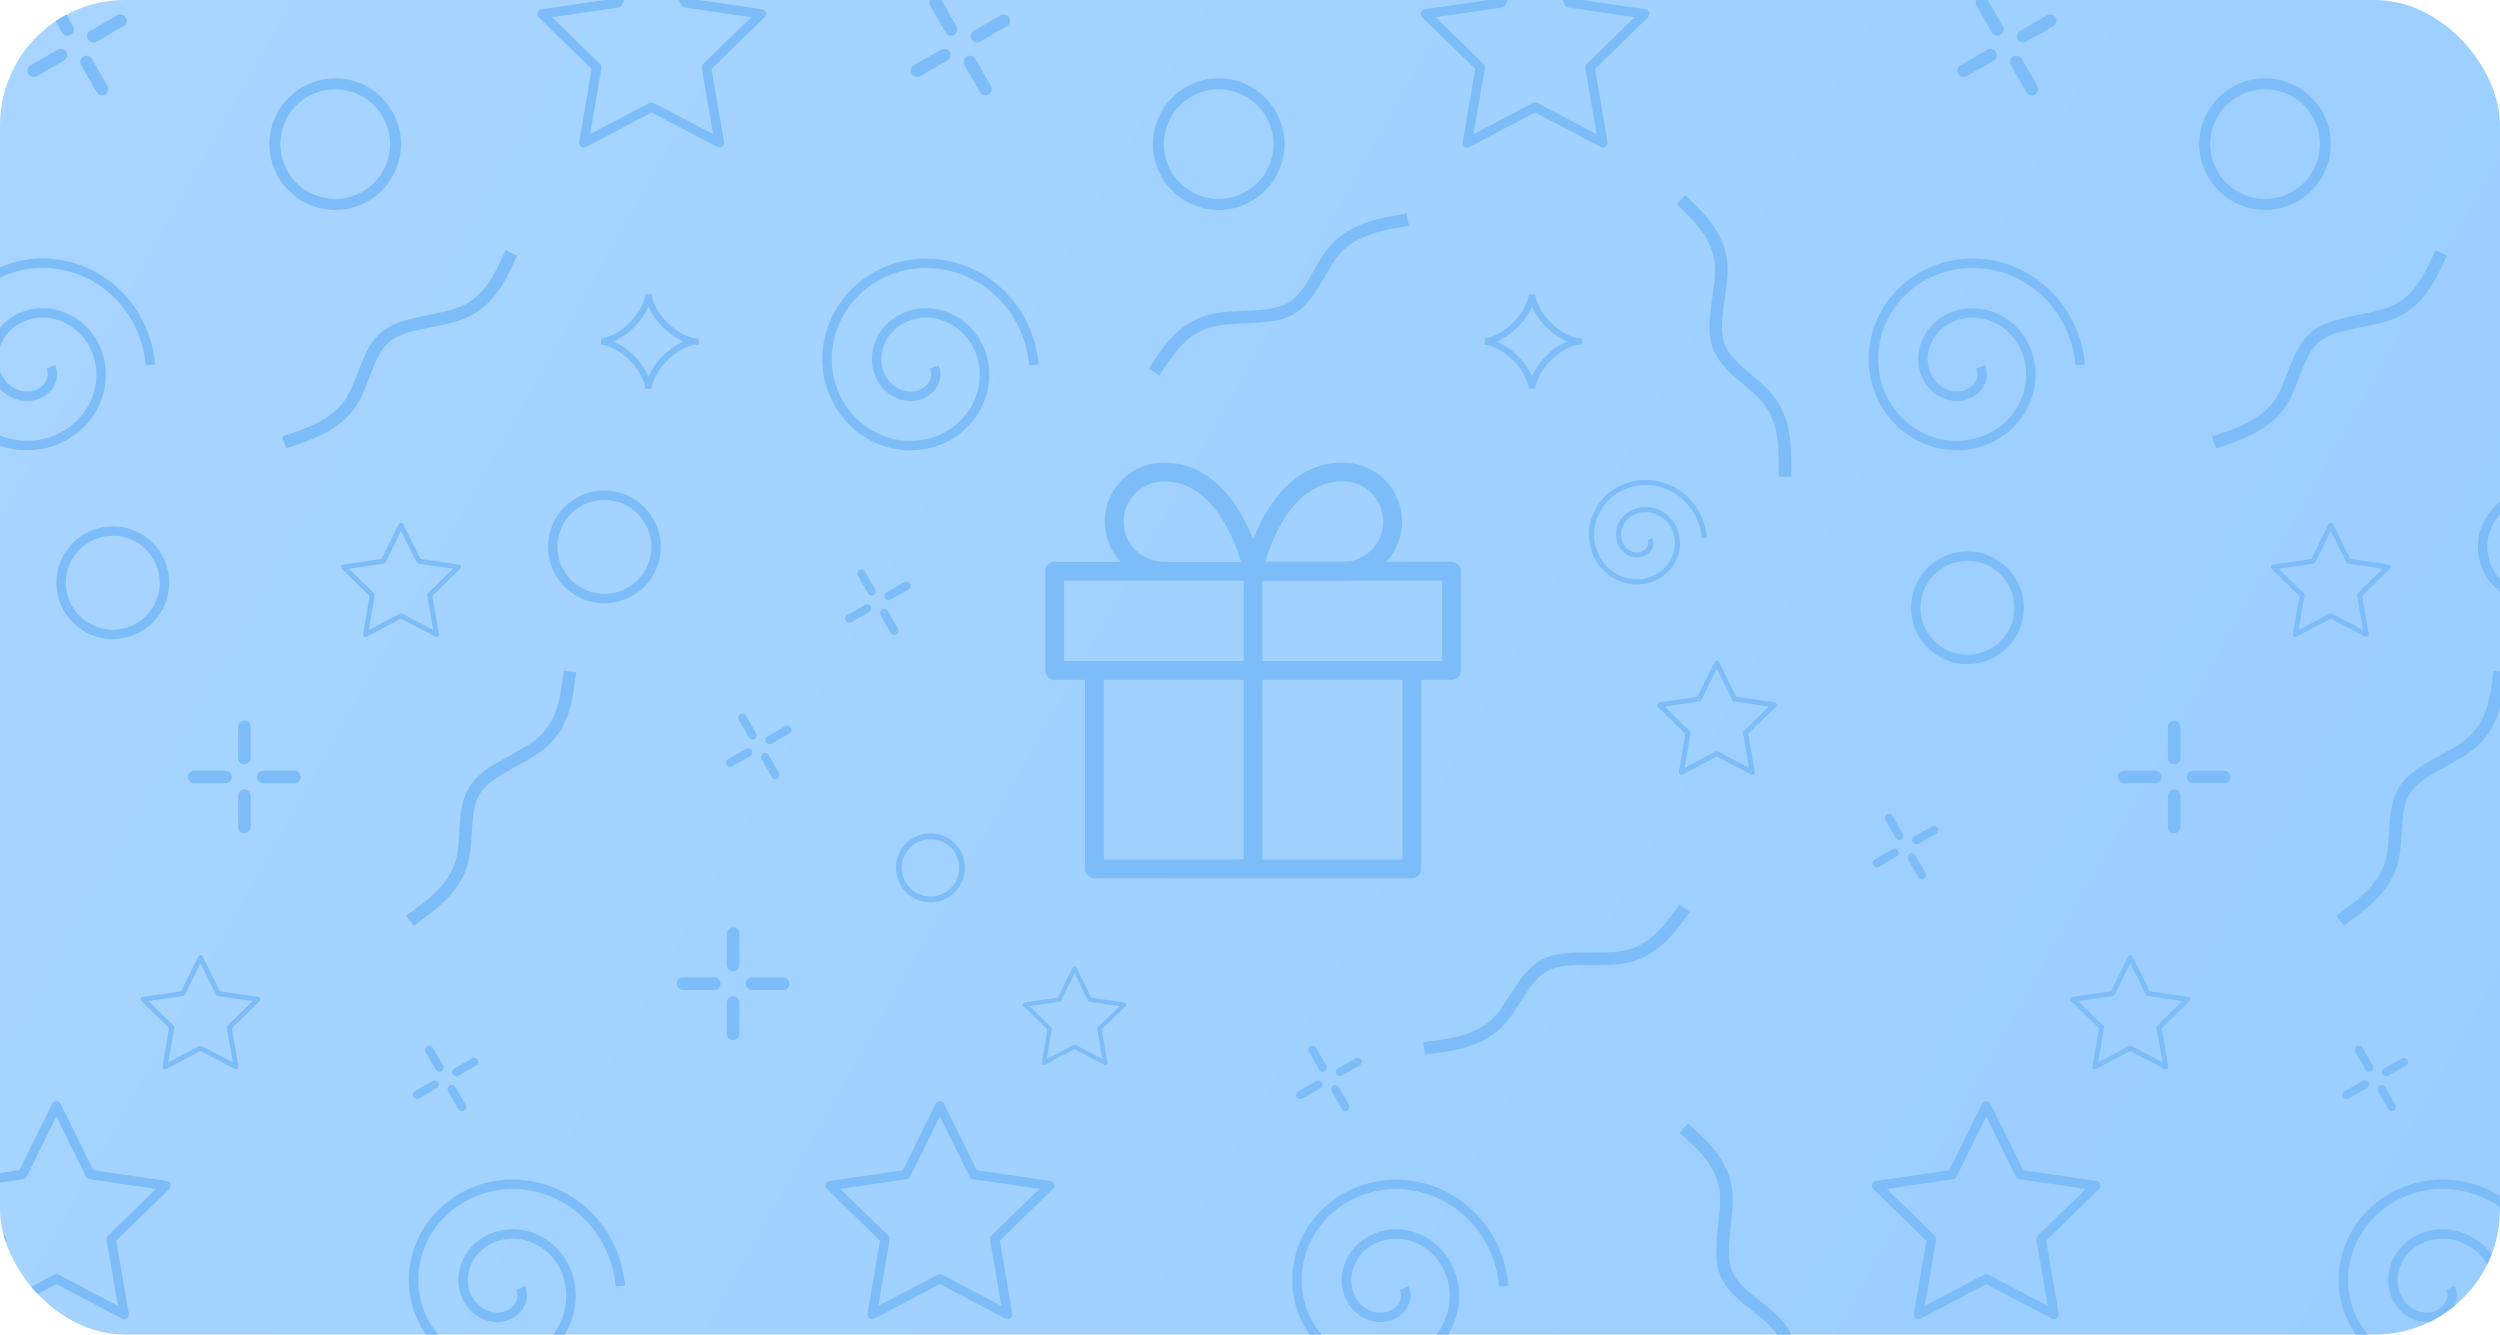<svg width="399" height="213" fill="none" xmlns="http://www.w3.org/2000/svg"><g clip-path="url(#clip0_4013_41895)"><rect width="399" height="213" rx="20" fill="url(#paint0_linear_4013_41895)"/><path d="M225.335 107v31.667h-50.667V107m56.997-15.833h-63.333V107h63.333V91.167zM200 138.667v-47.5m-.001-.001h-14.25a7.915 7.915 0 01-7.917-7.916 7.916 7.916 0 017.917-7.917c11.083 0 14.25 15.833 14.25 15.833z" stroke="#7CBCF8" stroke-width="3" stroke-linecap="round" stroke-linejoin="round"/><path d="M200 91.166h14.25a7.917 7.917 0 100-15.833c-11.083 0-14.25 15.833-14.25 15.833z" stroke="#7CBCF8" stroke-width="3" stroke-linecap="round" stroke-linejoin="round"/><path d="M412-10.5L417.408.455 429.5 2.223l-8.75 8.522 2.065 12.04L412 17.097l-10.815 5.688 2.065-12.04-8.75-8.522L406.593.455 412-10.5zm-167 0L250.408.455 262.5 2.223l-8.75 8.522 2.065 12.04L245 17.097l-10.815 5.688 2.065-12.04-8.75-8.522L239.593.455 245-10.5zm72 187l5.408 10.955 12.092 1.768-8.75 8.522 2.065 12.04L317 204.098l-10.815 5.687 2.065-12.04-8.75-8.522 12.093-1.768L317 176.5zm-167 0l5.408 10.955 12.092 1.768-8.75 8.522 2.065 12.04L150 204.098l-10.815 5.687 2.065-12.04-8.75-8.522 12.093-1.768L150 176.5z" stroke="#7CBCF8" stroke-width="1.5" stroke-linecap="round" stroke-linejoin="round"/><path d="M171.499 154.583l2.446 4.956 5.47.799-3.958 3.856.934 5.447-4.892-2.573-4.893 2.573.934-5.447-3.958-3.856 5.47-.799 2.447-4.956z" stroke="#7CBCF8" stroke-width=".679" stroke-linecap="round" stroke-linejoin="round"/><path d="M371.999 83.833l2.832 5.738 6.334.926-4.583 4.464 1.082 6.307-5.665-2.98-5.665 2.98 1.081-6.307-4.583-4.464 6.334-.926 2.833-5.738zm-32 69l2.832 5.738 6.334.926-4.583 4.464 1.082 6.307-5.665-2.979-5.665 2.979 1.081-6.307-4.583-4.464 6.334-.926 2.833-5.738z" stroke="#7CBCF8" stroke-width=".786" stroke-linecap="round" stroke-linejoin="round"/><circle cx="361.5" cy="23" r="9.625" stroke="#7CBCF8" stroke-width="1.75"/><circle cx="194.5" cy="23" r="9.625" stroke="#7CBCF8" stroke-width="1.75"/><circle cx="404.465" cy="87.281" r="8.25" stroke="#7CBCF8" stroke-width="1.5"/><circle cx="314" cy="97" r="8.25" stroke="#7CBCF8" stroke-width="1.5"/><circle cx="148.5" cy="138.5" r="5.042" stroke="#7CBCF8" stroke-width=".917"/><rect x="312" y="10.928" width="7" height="2" rx="1" transform="rotate(-30 312 10.928)" fill="#7CBCF8"/><rect x="323.93" y="15.589" width="7" height="2" rx="1" transform="rotate(-120 323.93 15.589)" fill="#7CBCF8"/><rect x="321.527" y="5.428" width="7" height="2" rx="1" transform="rotate(-30 321.527 5.428)" fill="#7CBCF8"/><rect x="318.43" y="6.063" width="7" height="2" rx="1" transform="rotate(-120 318.43 6.063)" fill="#7CBCF8"/><rect x="145" y="10.928" width="7" height="2" rx="1" transform="rotate(-30 145 10.928)" fill="#7CBCF8"/><rect x="156.93" y="15.589" width="7" height="2" rx="1" transform="rotate(-120 156.93 15.589)" fill="#7CBCF8"/><rect x="154.527" y="5.428" width="7" height="2" rx="1" transform="rotate(-30 154.527 5.428)" fill="#7CBCF8"/><rect x="151.43" y="6.063" width="7" height="2" rx="1" transform="rotate(-120 151.43 6.063)" fill="#7CBCF8"/><rect x="373.637" y="174.504" width="4.616" height="1.319" rx=".659" transform="rotate(-30 373.637 174.504)" fill="#7CBCF8"/><rect x="381.504" y="177.577" width="4.616" height="1.319" rx=".659" transform="rotate(-120 381.504 177.577)" fill="#7CBCF8"/><rect x="379.922" y="170.877" width="4.616" height="1.319" rx=".659" transform="rotate(-30 379.922 170.877)" fill="#7CBCF8"/><rect x="377.879" y="171.295" width="4.616" height="1.319" rx=".659" transform="rotate(-120 377.879 171.295)" fill="#7CBCF8"/><rect x="298.637" y="137.504" width="4.616" height="1.319" rx=".659" transform="rotate(-30 298.637 137.504)" fill="#7CBCF8"/><rect x="306.504" y="140.577" width="4.616" height="1.319" rx=".659" transform="rotate(-120 306.504 140.577)" fill="#7CBCF8"/><rect x="304.922" y="133.877" width="4.616" height="1.319" rx=".659" transform="rotate(-30 304.922 133.877)" fill="#7CBCF8"/><rect x="302.879" y="134.295" width="4.616" height="1.319" rx=".659" transform="rotate(-120 302.879 134.295)" fill="#7CBCF8"/><rect x="206.637" y="174.504" width="4.616" height="1.319" rx=".659" transform="rotate(-30 206.637 174.504)" fill="#7CBCF8"/><rect x="214.504" y="177.577" width="4.616" height="1.319" rx=".659" transform="rotate(-120 214.504 177.577)" fill="#7CBCF8"/><rect x="212.922" y="170.877" width="4.616" height="1.319" rx=".659" transform="rotate(-30 212.922 170.877)" fill="#7CBCF8"/><rect x="210.879" y="171.295" width="4.616" height="1.319" rx=".659" transform="rotate(-120 210.879 171.295)" fill="#7CBCF8"/><rect x="338" y="123" width="7" height="2" rx="1" fill="#7CBCF8"/><rect x="346" y="133" width="7" height="2" rx="1" transform="rotate(-90 346 133)" fill="#7CBCF8"/><rect x="349" y="123" width="7" height="2" rx="1" fill="#7CBCF8"/><rect x="346" y="122" width="7" height="2" rx="1" transform="rotate(-90 346 122)" fill="#7CBCF8"/><path d="M316.096 58.558l.012.026.012.026.012.026.012.026.011.027.011.027.011.027.01.028.01.027.01.028.009.029.01.028.009.028.008.03.009.028.008.03.007.029.008.03.007.029.006.03.007.03.006.03.006.031.005.03.005.032.005.03.004.032.004.031.004.032.003.031.003.032.003.032.002.032.002.033.001.032.001.033.001.032.001.033v.033l-.001.033v.033l-.002.034-.001.033-.002.033-.002.034-.003.034-.003.033-.004.034-.003.034-.005.034-.004.034-.005.034-.006.034-.006.034-.006.034-.007.035-.007.034-.007.034-.008.035-.009.034-.009.035-.009.034-.009.034-.01.035-.011.034-.011.035-.011.034-.012.035-.012.034-.012.034-.013.034-.014.035-.014.034-.014.034-.015.034-.015.034-.015.035-.016.034-.017.033-.017.034-.017.034-.018.033-.018.034-.018.033-.019.034-.02.033-.02.033-.02.033-.021.033-.021.033-.021.032-.022.033-.023.032-.023.032-.023.032-.024.032-.024.032-.024.031-.025.032-.026.03-.025.032-.027.03-.026.031-.027.03-.028.03-.028.03-.028.03-.029.03-.029.029-.029.029-.03.029-.03.028-.031.029-.031.028-.032.027-.032.028-.032.027-.032.027-.033.027-.034.026-.034.026-.034.026-.034.026-.035.025-.036.025-.035.024-.036.024-.037.024-.037.024-.037.023-.037.023-.038.023-.038.022-.039.022-.039.021-.039.021-.039.021-.04.02-.04.02-.041.02-.041.02-.041.018-.041.019-.042.018-.042.017-.042.018-.043.017-.043.016-.043.016-.044.016-.044.015-.044.014-.044.015-.045.014-.045.013-.045.013-.045.012-.046.012-.046.012-.046.011-.046.01-.047.01-.047.01-.047.01-.047.009-.047.008-.048.008-.048.007-.048.007-.048.006-.049.006-.048.005-.049.005-.049.004-.049.004-.05.003-.049.003-.05.002-.049.002h-.05l-.05.001h-.101l-.05-.001-.051-.002-.05-.002-.051-.002-.051-.003-.051-.004-.051-.004-.051-.005-.051-.006-.051-.006-.051-.006-.051-.007-.052-.008-.051-.008-.051-.009-.052-.009-.051-.01-.052-.01-.051-.011-.051-.012-.052-.012-.051-.013-.052-.013-.051-.014-.051-.014-.052-.015-.051-.016-.051-.016-.051-.017-.052-.017-.051-.018-.051-.019-.05-.018-.051-.02-.051-.02-.05-.021-.051-.022-.05-.022-.051-.022-.05-.023-.05-.024-.05-.024-.049-.025-.05-.025-.049-.027-.049-.026-.049-.027-.049-.028-.049-.028-.048-.03-.049-.029-.048-.03-.048-.03-.047-.032-.048-.031-.047-.033-.047-.032-.046-.034-.047-.034-.046-.034-.046-.035-.046-.036-.045-.036-.045-.037-.045-.038-.044-.037-.044-.039-.044-.039-.044-.04-.043-.04-.043-.04-.042-.04-.043-.042-.041-.043-.042-.042-.041-.044-.041-.043-.04-.044-.04-.045-.04-.046-.039-.045-.039-.047-.038-.046-.038-.048-.038-.047-.037-.048-.037-.05-.036-.048-.036-.05-.035-.05-.035-.05-.035-.052-.034-.051-.033-.052-.033-.053-.033-.053-.032-.053-.032-.054-.031-.054-.03-.055-.031-.055-.029-.055-.029-.056-.029-.057-.028-.056-.027-.057-.027-.058-.026-.058-.026-.058-.025-.059-.025-.059-.024-.06-.024-.059-.023-.06-.022-.06-.022-.061-.021-.062-.021-.061-.02-.062-.019-.062-.019-.063-.018-.062-.018-.063-.017-.064-.016-.064-.016-.063-.015-.065-.014-.064-.014-.065-.013-.065-.012-.065-.012-.066-.011-.066-.011-.066-.01-.066-.009-.066-.008-.067-.008-.067-.007-.067-.007-.067-.005-.068-.006-.068-.004-.067-.004-.068-.003-.069-.002-.068-.001-.068-.001-.069v-.138l.001-.069.002-.069.003-.069.004-.069.004-.07.005-.069.005-.07.007-.069.007-.07.007-.07.009-.069.009-.07.01-.07.011-.07.011-.069.013-.07.013-.07.013-.07.015-.069.015-.07.016-.07.017-.069.017-.07.018-.069.019-.07.02-.069.02-.069.021-.07.022-.068.023-.07.023-.068.025-.069.025-.068.025-.069.027-.068.027-.068.028-.068.028-.068.03-.068.03-.067.031-.067.032-.067.032-.067.033-.066.034-.067.035-.066.035-.066.036-.065.037-.066.037-.065.039-.064.039-.065.039-.064.041-.064.041-.063.042-.063.043-.063.043-.063.044-.062.045-.062.045-.062.046-.06.047-.061.048-.06.048-.06.049-.06.05-.06.05-.058.051-.058.052-.058.052-.058.053-.057.054-.056.054-.056.055-.056.056-.055.056-.054.057-.054.058-.054.058-.053.059-.053.06-.052.06-.051.061-.051.061-.05.062-.05.063-.05.063-.049.064-.048.064-.048.065-.047.066-.046.066-.046.067-.045.067-.045.068-.044.068-.043.069-.043.07-.042.07-.041.07-.04.071-.041.072-.04.072-.038.073-.038.073-.038.073-.036.074-.036.075-.035.075-.035.076-.034.076-.033.076-.032.077-.032.077-.03.078-.031.078-.03.078-.028.079-.028.08-.027.079-.026.081-.026.08-.025.081-.024.081-.023.082-.022.082-.022.082-.02.083-.02.083-.02.083-.018.083-.018.084-.016.084-.016.085-.015.084-.014.085-.014.086-.012.085-.012.086-.01.086-.01.086-.01.086-.008.087-.007.086-.006.087-.006.088-.004.087-.004.087-.003.088-.002.088-.001h.175l.089.002.088.003.088.003.089.004.088.005.089.007.088.007.089.008.088.008.089.01.089.011.089.012.088.012.089.014.089.014.089.016.088.016.089.017.088.018.089.02.088.019.089.02.088.023.088.023.088.023.088.025.087.025.088.027.088.027.087.029.087.029.087.03.087.031.086.032.086.033.086.034.086.035.086.036.085.036.085.038.085.038.085.04.084.04.084.041.084.043.083.043.083.043.082.045.083.046.082.047.081.047.081.049.081.05.081.05.08.05.079.052.079.053.079.054.078.054.078.056.077.056.077.058.076.058.076.059.076.06.075.06.074.061.074.063.073.063.073.064.072.064.071.066.071.066.071.067.069.068.07.069.068.07.068.07.068.07.066.073.066.073.066.073.064.074.064.075.064.076.062.076.062.077.062.078.06.079.06.079.059.08.058.08.058.082.057.082.056.083.055.083.055.084.053.085.053.085.052.086.052.087.05.087.05.088.048.089.048.089.048.09.046.09.045.09.045.092.043.092.043.093.042.093.041.093.04.094.039.095.039.095.037.096.036.096.036.097.034.097.034.097.032.099.032.098.031.099.03.1.028.099.028.1.027.1.026.102.025.101.023.102.023.102.022.102.021.103.019.103.019.104.018.103.017.104.015.105.015.104.013.105.013.105.011.106.011.105.009.106.008.106.007.106.007.107.005.106.004.107.002.107.002.107.001.107v.108l-.002.107-.002.108-.004.108-.005.107-.006.108-.007.108-.008.108-.009.108-.01.108-.011.108-.013.108-.013.108-.015.108-.016.108-.017.108-.018.108-.019.108-.02.107-.022.108-.022.108-.024.107-.024.107-.026.108-.027.107-.028.106-.029.107-.031.107-.031.106-.033.106-.033.106-.035.106-.036.105-.037.106-.038.105-.039.104-.04.105-.042.104-.042.103-.044.104-.045.103-.045.103-.047.102-.048.103-.049.101-.05.102-.051.1-.053.1-.053.101-.054.1-.056.099-.057.099-.057.098-.059.098-.06.097-.06.097-.062.096-.063.096-.064.095-.065.095-.066.094-.067.093-.068.093-.069.093-.07.091-.071.092-.072.09-.073.09-.074.09-.075.088-.076.088-.077.087-.077.087-.079.085-.08.086-.081.084-.081.084-.083.083-.084.082-.084.081-.085.081-.087.08-.087.079-.088.078-.089.078-.09.076-.09.076-.092.075-.092.074-.093.074-.094.072-.095.072-.096.07-.097.07-.097.069-.098.068-.099.067-.1.066-.1.065-.101.064-.102.063-.103.063-.103.06-.105.061-.105.06-.105.058-.106.057-.107.056-.108.055-.108.055-.109.053-.11.052-.11.05-.111.05-.111.05-.113.048-.112.046-.113.046-.114.044-.115.044-.115.042-.115.041-.116.04-.117.04-.117.037-.117.037-.118.035-.119.035-.119.033-.119.032-.12.03-.12.03-.121.029-.121.027-.122.026-.122.025-.122.023-.122.023-.123.021-.124.02-.123.019-.124.017-.124.017-.125.015-.125.014-.125.012-.125.011-.125.01-.126.01-.126.007-.126.006-.126.005-.127.004-.126.002-.127.001h-.127l-.127-.001-.127-.003-.128-.004-.127-.005-.127-.007-.128-.007-.127-.01-.128-.01-.127-.012-.128-.013-.127-.014-.128-.016-.127-.017-.127-.018-.128-.02-.127-.02-.127-.023-.127-.023-.127-.025-.127-.026-.126-.027-.127-.029-.126-.03-.126-.031-.126-.033-.126-.034-.125-.035-.126-.036-.125-.038-.124-.04-.125-.04-.124-.041-.124-.043-.123-.045-.123-.045-.123-.047-.123-.048-.122-.05-.121-.05-.122-.052-.121-.053-.12-.055-.12-.056-.12-.057-.119-.058-.118-.06-.118-.06-.118-.063-.117-.063-.117-.064-.116-.066-.115-.067-.115-.068-.114-.07-.114-.07-.113-.072-.112-.073-.112-.075-.111-.075-.111-.077-.11-.078-.109-.079-.108-.08-.108-.081-.107-.083-.106-.083-.106-.085-.104-.086-.104-.087-.104-.088-.102-.09-.101-.09-.101-.092-.1-.092-.099-.094-.098-.095-.098-.096-.096-.097-.096-.098-.094-.099-.094-.1-.093-.101-.092-.102-.091-.104-.089-.104-.089-.105-.088-.106-.087-.107-.086-.108-.085-.11-.084-.11-.083-.11-.082-.112-.081-.113-.079-.114-.079-.115-.078-.115-.076-.117-.075-.117-.075-.118-.073-.12-.072-.119-.07-.12-.07-.122-.069-.123-.067-.123-.066-.124-.065-.124-.064-.126-.062-.126-.061-.127-.06-.127-.059-.129-.058-.129-.056-.13-.055-.13-.054-.13-.053-.133-.051-.132-.05-.133-.048-.134-.048-.134-.046-.135-.044-.135-.044-.136-.042-.136-.04-.137-.04-.138-.038-.138-.036-.139-.036-.139-.034-.14-.032-.14-.031-.14-.03-.14-.028-.142-.027-.141-.026-.142-.024-.143-.022-.143-.022-.143-.02-.143-.018-.144-.017-.144-.016-.145-.014-.144-.012-.145-.012-.145-.009-.146-.009-.145-.006-.146-.006-.146-.004-.146-.002-.147-.001-.146.001-.147.002-.147.003-.146.005-.147.006-.147.008-.147.01-.147.011-.147.012-.147.014-.148.015-.147.017-.147.019-.147.02-.146.021-.147.023-.147.024-.147.026-.146.028-.147.028-.146.031-.146.032-.146.033-.145.035-.146.036-.145.038-.145.039-.144.041-.145.043-.144.043-.143.046-.144.046-.143.049-.143.049-.142.051-.142.053-.142.054-.14.056-.141.057-.14.058-.14.06-.14.062-.139.063-.138.064-.138.066-.137.067-.137.069-.136.07-.135.071-.135.073-.134.074-.134.076-.133.077-.133.078-.131.08-.131.082-.13.082-.13.084-.129.085-.128.087-.127.088-.127.09-.126.09-.125.092-.124.094-.123.095-.123.096-.121.097-.121.099-.12.099-.119.102-.118.102-.117.104-.116.105-.115.106-.115.107-.113.109-.112.11-.111.111-.11.112-.11.113-.108.115-.107.116-.106.117-.105.118-.104.119-.103.12-.101.122-.1.122-.1.124-.098.125-.097.125-.096.127-.094.128-.094.129-.092.13-.091.131-.09.132-.088.133-.087.134-.086.135-.085.136-.083.136-.082.138-.081.139-.08.139-.078.141-.076.141-.075.142-.075.143-.072.144-.071.145-.07.145-.069.146-.067.148-.065.147-.064.149-.063.149-.061.15-.06.151-.058.152-.057.152-.055.152-.054.154-.053.154-.05.155-.05.155-.048.156-.046.157-.045.157-.043.157-.042.158-.04.159-.038.159-.037.16-.036.16-.034.161-.032.161-.03.161-.03.162-.027.162-.026.163-.024.163-.023.163-.02.164-.02.164-.018.164-.016.165-.014.165-.013.165-.011.165-.01.166-.007.165-.007.166-.004.166-.003.166-.001h.167l.166.003.167.004.166.005.167.007.167.01.167.01.166.012.167.014.167.016.167.017.166.02.167.02.166.022.167.024.166.026.166.028.166.029.166.03.165.033.165.035.166.035.164.038.165.04.164.04.164.043.164.044.164.046.163.048.162.05.163.05.161.053.162.055.161.056.161.057.16.06.159.06.159.063.159.065.158.066.158.067.156.07.157.07.156.073.155.074.154.076.154.077.153.079.153.08.151.082.151.084.151.085.149.087.149.088.148.09.147.092.146.093.146.095.145.096.143.097.143.1.142.1.141.102.141.104.139.105.138.106.137.108.137.11.135.11.134.113.133.114.132.115.131.117.13.118.129.12.128.12.127.122.125.124.125.124.123.127.122.127.121.129.119.13.118.131.118.133.115.134.115.135.113.137.112.137.111.14.109.14.108.14.107.143.105.144.104.144.103.146.101.147.1.149.098.149.097.15.095.152.094.152.093.154.091.154.089.156.088.156.087.158.085.158.083.16.082.16.08.162.079.162.077.163.076.164.074.165.072.166.071.167.069.167.067.168.066.17.064.17.063.17.061.17.059.173.057.173.056.173.054.174.052.175.051.175.049.176.047.177.045.177.044.178.042.178.04.179.038.18.037.18.035.18.033.18.031.181.029.182.028.182.026.183.023.183.023.183.02.183.018.184.017.184m-182.904.328l.012.026.012.026.012.026.012.026.011.027.011.027.011.027.01.028.01.027.01.028.009.029.01.028.009.028.008.03.009.028.008.03.007.029.008.03.007.029.006.03.007.03.006.03.006.031.005.03.005.032.005.03.004.032.004.031.004.032.003.031.003.032.003.032.002.032.002.033.001.032.001.033.001.032.001.033v.033l-.001.033v.033l-.002.034-.001.033-.002.033-.002.034-.003.034-.003.033-.004.034-.003.034-.005.034-.004.034-.005.034-.006.034-.006.034-.006.034-.007.035-.007.034-.007.034-.008.035-.009.034-.009.035-.009.034-.009.034-.01.035-.011.034-.011.035-.011.034-.012.035-.012.034-.012.034-.013.034-.014.035-.014.034-.014.034-.015.034-.015.034-.015.035-.016.034-.017.033-.017.034-.017.034-.018.033-.018.034-.018.033-.019.034-.02.033-.02.033-.02.033-.021.033-.021.033-.021.032-.022.033-.023.032-.023.032-.023.032-.024.032-.024.032-.024.031-.025.032-.026.03-.025.032-.027.03-.026.031-.027.03-.028.03-.028.03-.028.03-.029.03-.029.029-.029.029-.03.029-.03.028-.031.029-.031.028-.032.027-.032.028-.032.027-.032.027-.033.027-.034.026-.034.026-.034.026-.034.026-.035.025-.036.025-.035.024-.036.024-.037.024-.037.024-.037.023-.037.023-.038.023-.038.022-.039.022-.039.021-.039.021-.039.021-.04.02-.04.02-.041.02-.041.02-.041.018-.041.019-.042.018-.042.017-.042.018-.043.017-.043.016-.043.016-.044.016-.044.015-.044.014-.044.015-.045.014-.045.013-.045.013-.045.012-.046.012-.046.012-.046.011-.046.01-.047.01-.047.01-.047.01-.047.009-.047.008-.048.008-.048.007-.048.007-.048.006-.049.006-.048.005-.049.005-.049.004-.049.004-.05.003-.049.003-.05.002-.049.002h-.05l-.05.001h-.101l-.05-.001-.051-.002-.05-.002-.051-.002-.051-.003-.051-.004-.051-.004-.051-.005-.051-.006-.051-.006-.051-.006-.051-.007-.052-.008-.051-.008-.051-.009-.052-.009-.051-.01-.052-.01-.051-.011-.051-.012-.052-.012-.051-.013-.052-.013-.051-.014-.051-.014-.052-.015-.051-.016-.051-.016-.051-.017-.052-.017-.051-.018-.051-.019-.05-.018-.051-.02-.051-.02-.05-.021-.051-.022-.05-.022-.051-.022-.05-.023-.05-.024-.05-.024-.049-.025-.05-.025-.049-.027-.049-.026-.049-.027-.049-.028-.049-.028-.048-.03-.049-.029-.048-.03-.048-.03-.047-.032-.048-.031-.047-.033-.047-.032-.046-.034-.047-.034-.046-.034-.046-.035-.046-.036-.045-.036-.045-.037-.045-.038-.044-.037-.044-.039-.044-.039-.044-.04-.043-.04-.043-.04-.042-.04-.043-.042-.041-.043-.042-.042-.041-.044-.041-.043-.04-.044-.04-.045-.04-.046-.039-.045-.039-.047-.038-.046-.038-.048-.038-.047-.037-.048-.037-.05-.036-.048-.036-.05-.035-.05-.035-.05-.035-.052-.034-.051-.033-.052-.033-.053-.033-.053-.032-.053-.032-.054-.031-.054-.03-.055-.031-.055-.029-.055-.029-.056-.029-.057-.028-.056-.027-.057-.027-.058-.026-.058-.026-.058-.025-.059-.025-.059-.024-.06-.024-.059-.023-.06-.022-.06-.022-.061-.021-.062-.021-.061-.02-.062-.019-.062-.019-.063-.018-.062-.018-.063-.017-.064-.016-.064-.016-.063-.015-.065-.014-.064-.014-.065-.013-.065-.012-.065-.012-.066-.011-.066-.011-.066-.01-.066-.009-.066-.008-.067-.008-.067-.007-.067-.007-.067-.005-.068-.006-.068-.004-.067-.004-.068-.003-.069-.002-.068-.001-.068-.001-.069v-.138l.001-.069.002-.069.003-.069.004-.069.004-.07.005-.069.005-.07.007-.069.007-.07.007-.07.009-.069.009-.07.01-.07.011-.07.011-.069.013-.07.013-.07.013-.07.015-.069.015-.07.016-.07.017-.069.017-.07.018-.069.019-.07.02-.069.02-.069.021-.07.022-.068.023-.07.023-.068.025-.069.025-.068.025-.069.027-.068.027-.068.028-.068.028-.068.03-.068.03-.067.031-.067.032-.067.032-.067.033-.066.034-.067.035-.066.035-.066.036-.065.037-.066.037-.065.039-.064.039-.065.039-.064.041-.064.041-.063.042-.063.043-.063.043-.063.044-.062.045-.062.045-.062.046-.06.047-.061.048-.06.048-.06.049-.06.05-.06.05-.058.051-.058.052-.058.052-.058.053-.057.054-.056.054-.056.055-.056.056-.055.056-.054.057-.054.058-.054.058-.053.059-.053.06-.052.06-.051.061-.051.061-.05.062-.05.063-.05.063-.049.064-.048.064-.048.065-.047.066-.046.066-.046.067-.045.067-.045.068-.044.068-.043.069-.043.07-.042.07-.041.07-.04.071-.041.072-.04.072-.038.073-.038.073-.038.073-.036.074-.036.075-.035.075-.035.076-.034.076-.033.076-.032.077-.032.077-.03.078-.031.078-.03.078-.028.079-.028.08-.027.079-.026.081-.026.08-.025.081-.024.081-.023.082-.022.082-.022.082-.02.083-.02.083-.02.083-.018.083-.018.084-.016.084-.016.085-.015.084-.014.085-.014.086-.012.085-.012.086-.01.086-.01.086-.01.086-.008.087-.007.086-.006.087-.006.088-.004.087-.004.087-.003.088-.002.088-.001h.175l.089.002.088.003.088.003.089.004.088.005.089.007.088.007.089.008.088.008.089.01.089.011.089.012.088.012.089.014.089.014.089.016.088.016.089.017.088.018.089.02.088.019.089.02.088.023.088.023.088.023.088.025.087.025.088.027.088.027.087.029.087.029.087.03.087.031.086.032.086.033.086.034.086.035.086.036.085.036.085.038.085.038.085.04.084.04.084.041.084.043.083.043.083.043.082.045.083.046.082.047.081.047.081.049.081.05.081.05.08.05.079.052.079.053.079.054.078.054.078.056.077.056.077.058.076.058.076.059.076.06.075.06.074.061.074.063.073.063.073.064.072.064.071.066.071.066.071.067.069.068.07.069.068.07.068.07.068.07.066.073.066.073.066.073.064.074.064.075.064.076.062.076.062.077.062.078.06.079.06.079.059.08.058.08.058.082.057.082.056.083.055.083.055.084.053.085.053.085.052.086.052.087.05.087.05.088.048.089.048.089.048.09.046.09.045.09.045.092.043.092.043.093.042.093.041.093.04.094.039.095.039.095.037.096.036.096.036.097.034.097.034.097.032.099.032.098.031.099.03.1.028.099.028.1.027.1.026.102.025.101.023.102.023.102.022.102.021.103.019.103.019.104.018.103.017.104.015.105.015.104.013.105.013.105.011.106.011.105.009.106.008.106.007.106.007.107.005.106.004.107.002.107.002.107.001.107v.108l-.002.107-.002.108-.004.108-.005.107-.006.108-.007.108-.008.108-.009.108-.01.108-.011.108-.013.108-.013.108-.015.108-.016.108-.017.108-.018.108-.019.108-.02.107-.022.108-.022.108-.024.107-.024.107-.026.108-.027.107-.028.106-.029.107-.031.107-.031.106-.033.106-.033.106-.035.106-.036.105-.037.106-.038.105-.039.104-.04.105-.042.104-.042.103-.044.104-.045.103-.045.103-.047.102-.048.103-.049.101-.05.102-.051.1-.053.1-.053.101-.054.1-.056.099-.057.099-.057.098-.059.098-.06.097-.06.097-.062.096-.063.096-.064.095-.065.095-.066.094-.067.093-.068.093-.069.093-.07.091-.071.092-.072.09-.073.09-.074.09-.075.088-.076.088-.077.087-.077.087-.079.085-.08.086-.081.084-.081.084-.083.083-.084.082-.084.081-.085.081-.087.08-.087.079-.088.078-.089.078-.09.076-.09.076-.092.075-.092.074-.093.074-.094.072-.095.072-.096.07-.097.07-.097.069-.098.068-.099.067-.1.066-.1.065-.101.064-.102.063-.103.063-.103.06-.105.061-.105.06-.105.058-.106.057-.107.056-.108.055-.108.055-.109.053-.11.052-.11.05-.111.05-.111.05-.113.048-.112.046-.113.046-.114.044-.115.044-.115.042-.115.041-.116.04-.117.04-.117.037-.117.037-.118.035-.119.035-.119.033-.119.032-.12.03-.12.03-.121.029-.121.027-.122.026-.122.025-.122.023-.122.023-.123.021-.124.02-.123.019-.124.017-.124.017-.125.015-.125.014-.125.012-.125.011-.125.01-.126.01-.126.007-.126.006-.126.005-.127.004-.126.002-.127.001h-.127l-.127-.001-.127-.003-.128-.004-.127-.005-.127-.007-.128-.007-.127-.01-.128-.01-.127-.012-.128-.013-.127-.014-.128-.016-.127-.017-.127-.018-.128-.02-.127-.02-.127-.023-.127-.023-.127-.025-.127-.026-.126-.027-.127-.029-.126-.03-.126-.031-.126-.033-.126-.034-.125-.035-.126-.036-.125-.038-.124-.04-.125-.04-.124-.041-.124-.043-.123-.045-.123-.045-.123-.047-.123-.048-.122-.05-.121-.05-.122-.052-.121-.053-.12-.055-.12-.056-.12-.057-.119-.058-.118-.06-.118-.06-.118-.063-.117-.063-.117-.064-.116-.066-.115-.067-.115-.068-.114-.07-.114-.07-.113-.072-.112-.073-.112-.075-.111-.075-.111-.077-.11-.078-.109-.079-.108-.08-.108-.081-.107-.083-.106-.083-.106-.085-.104-.086-.104-.087-.104-.088-.102-.09-.101-.09-.101-.092-.1-.092-.099-.094-.098-.095-.098-.096-.096-.097-.096-.098-.094-.099-.094-.1-.093-.101-.092-.102-.091-.104-.089-.104-.089-.105-.088-.106-.087-.107-.086-.108-.085-.11-.084-.11-.083-.11-.082-.112-.081-.113-.079-.114-.079-.115-.078-.115-.076-.117-.075-.117-.075-.118-.073-.12-.072-.119-.07-.12-.07-.122-.069-.123-.067-.123-.066-.124-.065-.124-.064-.126-.062-.126-.061-.127-.06-.127-.059-.129-.058-.129-.056-.13-.055-.13-.054-.13-.053-.133-.051-.132-.05-.133-.048-.134-.048-.134-.046-.135-.044-.135-.044-.136-.042-.136-.04-.137-.04-.138-.038-.138-.036-.139-.036-.139-.034-.14-.032-.14-.031-.14-.03-.14-.028-.142-.027-.141-.026-.142-.024-.143-.022-.143-.022-.143-.02-.143-.018-.144-.017-.144-.016-.145-.014-.144-.012-.145-.012-.145-.009-.146-.009-.145-.006-.146-.006-.146-.004-.146-.002-.147-.001-.146.001-.147.002-.147.003-.146.005-.147.006-.147.008-.147.01-.147.011-.147.012-.147.014-.148.015-.147.017-.147.019-.147.02-.146.021-.147.023-.147.024-.147.026-.146.028-.147.028-.146.031-.146.032-.146.033-.145.035-.146.036-.145.038-.145.039-.144.041-.145.043-.144.043-.143.046-.144.046-.143.049-.143.049-.142.051-.142.053-.142.054-.14.056-.141.057-.14.058-.14.06-.14.062-.139.063-.138.064-.138.066-.137.067-.137.069-.136.07-.135.071-.135.073-.134.074-.134.076-.133.077-.133.078-.131.08-.131.082-.13.082-.13.084-.129.085-.128.087-.127.088-.127.09-.126.09-.125.092-.124.094-.123.095-.123.096-.121.097-.121.099-.12.099-.119.102-.118.102-.117.104-.116.105-.115.106-.115.107-.113.109-.112.11-.111.111-.11.112-.11.113-.108.115-.107.116-.106.117-.105.118-.104.119-.103.12-.101.122-.1.122-.1.124-.098.125-.097.125-.096.127-.094.128-.094.129-.092.13-.091.131-.09.132-.088.133-.087.134-.086.135-.085.136-.083.136-.082.138-.081.139-.08.139-.078.141-.076.141-.075.142-.075.143-.072.144-.071.145-.07.145-.069.146-.067.148-.065.147-.064.149-.063.149-.061.15-.06.151-.058.152-.057.152-.055.152-.054.154-.053.154-.05.155-.05.155-.048.156-.046.157-.045.157-.043.157-.042.158-.04.159-.038.159-.037.16-.036.16-.034.161-.032.161-.03.161-.03.162-.027.162-.026.163-.024.163-.023.163-.02.164-.02.164-.018.164-.016.165-.014.165-.013.165-.011.165-.01.166-.007.165-.007.166-.004.166-.003.166-.001h.167l.166.003.167.004.166.005.167.007.167.01.167.01.166.012.167.014.167.016.167.017.166.02.167.02.166.022.167.024.166.026.166.028.166.029.166.03.165.033.165.035.166.035.164.038.165.04.164.04.164.043.164.044.164.046.163.048.162.05.163.05.161.053.162.055.161.056.161.057.16.06.159.06.159.063.159.065.158.066.158.067.156.07.157.07.156.073.155.074.154.076.154.077.153.079.153.08.151.082.151.084.151.085.149.087.149.088.148.09.147.092.146.093.146.095.145.096.143.097.143.1.142.1.141.102.141.104.139.105.138.106.137.108.137.11.135.11.134.113.133.114.132.115.131.117.13.118.129.12.128.12.127.122.125.124.125.124.123.127.122.127.121.129.119.13.118.131.118.133.115.134.115.135.113.137.112.137.111.14.109.14.108.14.107.143.105.144.104.144.103.146.101.147.1.149.098.149.097.15.095.152.094.152.093.154.091.154.089.156.088.156.087.158.085.158.083.16.082.16.08.162.079.162.077.163.076.164.074.165.072.166.071.167.069.167.067.168.066.17.064.17.063.17.061.17.059.173.057.173.056.173.054.174.052.175.051.175.049.176.047.177.045.177.044.178.042.178.04.179.038.18.037.18.035.18.033.18.031.181.029.182.028.182.026.183.023.183.023.183.02.183.018.184.017.184" stroke="#7CBCF8" stroke-width="1.5"/><path d="M263.325 86.032l.007.014.006.014.007.014.006.015.006.014.006.015.006.015.006.015.005.015.006.015.005.015.005.016.005.015.004.016.005.016.004.016.004.016.005.016.003.016.004.017.004.016.003.017.003.016.003.017.003.017.002.017.003.017.002.017.002.017.002.017.001.018.002.017.001.018.001.017.001.018v.018l.001.017v.055l-.001.019v.018l-.001.018-.001.018-.001.018-.002.019-.001.018-.002.019-.002.018-.003.019-.002.018-.003.019-.003.018-.003.019-.004.019-.003.018-.004.019-.004.019-.005.019-.004.018-.005.019-.005.019-.005.019-.006.018-.006.02-.005.018-.007.019-.006.019-.007.018-.007.019-.007.019-.007.018-.007.019-.008.019-.008.018-.009.019-.008.019-.009.018-.009.019-.009.018-.009.018-.01.019-.01.018-.01.018-.01.018-.011.019-.011.017-.011.019-.011.017-.012.018-.012.018-.011.018-.013.017-.012.018-.013.017-.013.018-.013.017-.013.017-.014.017-.014.017-.014.017-.014.017-.015.017-.014.016-.015.017-.016.016-.015.016-.016.016-.016.016-.016.016-.016.016-.016.015-.017.016-.017.015-.017.015-.018.015-.017.015-.018.015-.018.014-.018.015-.019.014-.018.014-.019.014-.019.014-.02.013-.019.014-.02.013-.02.013-.02.013-.02.012-.02.013-.021.012-.021.012-.021.012-.021.012-.021.011-.022.012-.022.011-.022.01-.022.012-.022.01-.022.01-.023.01-.023.01-.023.01-.023.01-.023.009-.024.008-.023.01-.024.008-.024.008-.024.008-.024.008-.024.007-.025.008-.024.007-.025.007-.025.006-.025.006-.025.006-.026.006-.025.006-.026.005-.025.005-.026.005-.026.004-.026.005-.026.004-.026.003-.027.004-.026.003-.027.003-.026.002-.027.003-.027.002-.027.002-.027.001-.027.001-.027.001h-.027l-.027.001h-.083l-.027-.001-.028-.002-.027-.001-.028-.002-.028-.002-.028-.002-.027-.003-.028-.003-.028-.003-.028-.004-.028-.003-.028-.004-.028-.005-.028-.005-.028-.005-.028-.005-.028-.006-.028-.006-.028-.006-.028-.007-.028-.007-.028-.007-.029-.007-.028-.008-.028-.009-.027-.008-.028-.009-.028-.009-.028-.01-.028-.01-.028-.01-.028-.01-.027-.01-.028-.011-.028-.012-.027-.011-.028-.012-.027-.013-.027-.012-.028-.013-.027-.014-.027-.013-.027-.014-.027-.014-.027-.015-.026-.014-.027-.016-.027-.015-.026-.016-.026-.016-.027-.016-.026-.017-.026-.017-.026-.017-.025-.018-.026-.018-.025-.018-.026-.019-.025-.019-.025-.019-.025-.02-.024-.019-.025-.02-.024-.02-.025-.02-.024-.022-.024-.021-.023-.022-.024-.021-.023-.023-.024-.022-.023-.023-.023-.023-.022-.023-.023-.024-.022-.023-.022-.025-.022-.024-.021-.025-.022-.025-.021-.025-.021-.025-.021-.026-.02-.026-.02-.026-.02-.027-.02-.027-.02-.027-.019-.027-.019-.028-.019-.028-.018-.028-.019-.028-.018-.029-.018-.029-.017-.029-.017-.03-.017-.029-.017-.03-.016-.03-.016-.03-.016-.03-.016-.031-.015-.031-.015-.031-.015-.031-.014-.032-.014-.032-.014-.032-.014-.032-.013-.032-.013-.033-.012-.033-.012-.033-.012-.033-.012-.033-.011-.034-.011-.034-.01-.034-.011-.034-.01-.034-.009-.034-.009-.035-.009-.035-.009-.034-.008-.036-.008-.035-.008-.035-.007-.036-.006-.035-.007-.036-.006-.036-.006-.036-.005-.036-.005-.036-.005-.037-.004-.036-.004-.037-.003-.036-.003-.037-.003-.037-.003-.037-.002-.037-.001-.037-.001-.038-.001-.037-.001-.037v-.075l.001-.038.001-.038.002-.037.002-.038.002-.038.002-.038.004-.038.003-.038.004-.038.004-.038.005-.038.005-.038.005-.038.006-.038.006-.038.007-.038.007-.038.008-.038.007-.038.009-.038.008-.038.01-.038.009-.038.01-.038.01-.038.011-.038.011-.038.012-.037.012-.038.012-.038.013-.037.013-.038.014-.037.014-.037.014-.038.015-.037.015-.037.016-.037.016-.037.016-.036.017-.037.017-.037.018-.036.018-.036.019-.037.019-.035.019-.036.019-.036.021-.036.02-.035.021-.036.021-.035.022-.035.022-.035.022-.034.023-.035.024-.034.023-.034.024-.034.025-.034.024-.033.026-.034.025-.033.026-.033.026-.032.027-.033.027-.032.028-.032.028-.032.028-.032.028-.03.029-.032.03-.03.029-.031.03-.03.031-.03.03-.03.031-.03.032-.03.032-.028.032-.029.032-.028.033-.028.033-.028.034-.028.034-.027.034-.027.034-.026.035-.027.035-.026.036-.025.035-.026.036-.025.037-.024.037-.025.037-.024.037-.023.037-.024.038-.023.039-.022.038-.022.039-.022.039-.022.039-.02.04-.022.04-.02.04-.02.04-.02.041-.019.041-.019.041-.018.041-.018.042-.018.042-.017.042-.017.043-.016.042-.016.043-.016.043-.015.043-.015.044-.014.044-.014.044-.014.044-.013.044-.013.044-.012.045-.012.045-.01.045-.012.045-.01.046-.01.045-.01.046-.009.046-.008.046-.009.046-.007.046-.008.047-.007.047-.006.046-.006.047-.005.047-.005.047-.005.047-.003.048-.004.047-.003.048-.002.047-.002.048-.002.048-.001h.192l.048.002.048.002.048.002.048.003.049.003.048.004.048.004.049.005.048.005.049.006.048.007.048.007.049.007.048.008.049.008.048.009.048.01.049.01.048.01.048.01.048.012.048.012.048.012.048.013.048.014.048.014.048.014.048.015.047.015.048.016.047.017.047.017.048.017.047.018.047.019.047.019.046.02.047.02.046.02.046.02.047.022.046.022.045.023.046.023.045.023.046.024.045.025.045.025.044.025.045.026.044.026.044.027.044.028.044.028.043.028.043.029.043.03.043.029.042.03.042.03.042.032.042.032.041.032.041.032.041.033.041.034.04.034.04.034.04.035.039.035.039.036.039.036.038.037.038.037.038.038.037.037.037.039.037.039.036.039.036.04.036.04.035.04.035.04.035.042.034.042.034.042.033.042.033.043.033.044.032.043.032.044.031.044.031.045.031.045.03.046.03.046.029.046.029.046.028.047.028.048.028.047.027.048.027.048.026.05.025.048.026.05.024.049.025.05.024.05.023.05.023.051.022.051.022.052.021.051.021.052.021.052.019.053.02.053.019.052.018.054.018.053.017.054.017.054.016.054.016.054.015.055.014.055.014.055.014.055.013.056.012.055.012.056.012.056.01.057.011.056.009.057.009.056.009.057.008.057.007.058.007.057.006.057.006.058.005.058.005.057.003.058.004.058.003.059.002.058.001.058.001.059.001.058v.059l-.001.058-.002.059-.002.059-.002.058-.003.06-.004.058-.005.06-.005.058-.005.059-.006.059-.007.059-.008.059-.008.059-.008.058-.009.06-.01.058-.011.059-.011.059-.011.058-.013.06-.013.058-.013.058-.014.059-.015.058-.015.058-.016.059-.017.058-.017.058-.017.058-.019.058-.019.057-.019.058-.02.057-.021.057-.022.057-.022.057-.022.057-.023.057-.024.056-.024.056-.025.056-.026.056-.026.056-.027.055-.027.056-.028.055-.029.055-.029.054-.029.055-.031.054-.031.054-.031.053-.032.053-.033.054-.033.052-.033.053-.035.052-.035.052-.035.052-.036.051-.036.051-.038.05-.037.051-.038.05-.039.05-.039.05-.04.048-.041.05-.04.047-.042.048-.042.048-.042.047-.043.047-.044.046-.044.046-.044.046-.045.045-.046.045-.046.045-.047.044-.047.043-.047.043-.048.043-.049.042-.049.042-.049.041-.05.041-.051.04-.05.04-.052.04-.051.04-.053.038-.052.038-.053.038-.054.036-.054.037-.054.036-.055.036-.055.035-.056.034-.056.034-.056.034-.057.032-.057.033-.058.031-.058.032-.058.03-.059.03-.059.03-.059.029-.06.028-.06.028-.061.028-.061.026-.061.026-.061.026-.062.025-.062.024-.063.024-.062.023-.063.022-.064.022-.063.021-.064.02-.064.02-.064.02-.065.019-.065.018-.065.017-.065.017-.066.017-.066.015-.066.015-.066.014-.067.014-.066.013-.067.012-.067.011-.068.011-.067.01-.068.01-.067.009-.068.008-.068.008-.068.007-.069.006-.068.005-.069.005-.069.004-.068.004-.069.002-.069.002-.069.002h-.208l-.069-.002-.07-.002-.069-.003-.07-.004-.069-.004-.07-.005-.069-.006-.07-.006-.069-.007-.07-.008-.069-.008-.07-.01-.069-.01-.07-.01-.069-.012-.069-.012-.07-.013-.069-.013-.069-.014-.069-.015-.069-.016-.069-.016-.069-.017-.069-.018-.068-.019-.069-.019-.068-.02-.068-.02-.068-.022-.068-.022-.068-.022-.067-.024-.068-.024-.067-.025-.067-.025-.067-.027-.066-.027-.066-.027-.067-.029-.066-.029-.065-.03-.066-.03-.065-.031-.065-.032-.065-.032-.064-.033-.064-.034-.064-.035-.064-.035-.063-.036-.063-.036-.063-.038-.062-.037-.062-.039-.062-.04-.061-.04-.061-.04-.06-.04-.061-.043-.06-.042-.059-.043-.059-.044-.059-.044-.058-.045-.058-.046-.058-.046-.057-.047-.057-.048-.056-.048-.056-.048-.055-.05-.055-.05-.055-.05-.054-.051-.053-.052-.053-.052-.053-.053-.052-.054-.052-.054-.051-.054-.05-.056-.051-.055-.049-.057-.049-.056-.049-.058-.048-.058-.047-.058-.047-.06-.046-.059-.046-.06-.045-.06-.045-.061-.044-.062-.044-.062-.042-.062-.043-.063-.041-.064-.041-.064-.041-.064-.04-.065-.039-.066-.039-.066-.038-.066-.037-.066-.037-.068-.036-.067-.035-.068-.035-.069-.034-.068-.033-.07-.033-.07-.032-.07-.032-.07-.03-.07-.03-.072-.03-.071-.028-.072-.028-.072-.028-.073-.026-.072-.026-.074-.025-.073-.024-.074-.024-.074-.023-.075-.022-.074-.022-.075-.02-.076-.02-.075-.02-.076-.018-.076-.018-.077-.017-.076-.016-.077-.015-.077-.015-.077-.014-.078-.013-.078-.013-.078-.011-.078-.011-.078-.01-.078-.009-.079-.009-.079-.008-.079-.006-.079-.007-.079-.005-.079-.004-.08-.004-.079-.003-.08-.002-.08-.001-.08-.001-.08v-.079l.001-.08.002-.08.003-.08.004-.08.004-.08.005-.08.006-.081.007-.08.007-.08.009-.08.009-.081.01-.08.011-.08.011-.08.013-.08.013-.08.014-.08.015-.08.016-.08.017-.08.017-.079.018-.08.019-.079.02-.079.021-.079.021-.079.022-.079.023-.078.024-.079.025-.078.026-.078.026-.078.027-.077.028-.078.029-.077.029-.077.03-.077.032-.076.032-.077.032-.076.034-.075.034-.076.035-.075.036-.075.037-.074.037-.074.038-.074.039-.074.04-.073.04-.073.042-.073.042-.072.043-.072.043-.071.044-.071.046-.071.045-.07.047-.07.047-.07.048-.069.049-.068.05-.068.05-.068.051-.067.051-.067.053-.067.053-.065.054-.066.054-.065.055-.064.056-.064.057-.063.057-.063.058-.063.058-.061.06-.061.06-.061.06-.06.061-.06.062-.059.063-.058.063-.058.064-.057.064-.057.065-.056.066-.055.066-.055.067-.054.067-.054.068-.053.069-.052.069-.052.07-.05.07-.05.071-.05.071-.05.072-.048.073-.047.073-.047.074-.046.074-.046.074-.044.075-.044.076-.044.076-.042.077-.042.077-.041.077-.04.078-.04.079-.04.079-.037.079-.037.08-.037.08-.036.081-.035.081-.034.081-.033.082-.033.082-.032.083-.03.083-.031.083-.03.084-.028.084-.028.084-.027.085-.026.085-.025.086-.024.085-.024.086-.023.087-.022.086-.02.087-.02.087-.02.087-.019.088-.017.088-.017.088-.016.088-.015.089-.014.088-.013.089-.012.089-.012.09-.01.089-.01.09-.009.089-.007.09-.008.09-.006.091-.005.09-.004.09-.003.091-.003.09-.001.091-.001h.091l.09.001.091.003.091.003.091.003.091.005.091.006.091.007.091.007.091.009.091.01.091.01.091.011.09.012.091.014.091.014.09.015.091.016.09.016.091.018.09.019.09.02.09.02.09.021.089.023.09.023.089.024.089.025.089.026.089.027.088.028.089.029.088.03.088.03.087.032.087.032.087.033.087.034.087.035.086.037.086.036.086.038.085.039.085.04.084.04.085.041.084.042.083.043.083.044.083.045.082.046.082.046.082.047.081.049.081.049.08.05.08.05.079.052.079.052.079.053.078.055.077.055.077.055.076.057.076.057.076.058.075.06.074.059.074.06.073.062.073.062.072.063.071.063.071.064.07.066.07.065.069.067.069.067.067.069.068.068.066.07.066.07.065.071.065.072.064.072.063.073.062.074.062.074.061.075.061.076.059.077.059.077.058.077.058.079.056.079.056.08.056.08.054.08.054.082.052.082.052.082.052.084.05.083.05.085.049.084.048.086.047.086.046.086.046.087.044.088.044.088.043.088.042.09.041.089.041.09.039.09.039.091.037.091.037.092.036.092.035.093.034.093.033.093.033.094.031.094.03.095.03.095.028.095.028.096.027.096.025.096.025.097.024.097.023.097.022.098.021.097.02.099.019.098.018.099.017.099.016.099.015.099.014.1.013.1.012.1.011.1.01.1.009.1" stroke="#7CBCF8" stroke-width=".818"/><path d="M391.096 205.558l.012.026.012.026.012.026.012.027.011.026.011.027.011.027.01.028.01.027.01.028.009.028.01.029.009.028.008.029.009.029.008.029.007.03.008.029.007.03.006.03.007.03.006.03.006.031.005.031.005.031.005.031.004.031.004.031.004.032.003.031.003.032.003.032.002.032.002.033.001.032.001.033.001.032.001.033v.033l-.001.033v.033l-.002.033-.001.034-.002.033-.002.034-.003.033-.003.034-.004.034-.003.034-.005.034-.004.034-.005.034-.006.034-.006.034-.006.034-.007.035-.007.034-.007.034-.008.035-.009.034-.009.035-.009.034-.009.034-.01.035-.011.034-.011.035-.011.034-.012.034-.012.035-.012.034-.013.035-.014.034-.014.034-.014.034-.015.034-.015.034-.015.035-.016.033-.017.034-.017.034-.017.034-.018.034-.018.033-.018.033-.019.034-.02.033-.02.033-.02.033-.021.033-.021.033-.021.032-.022.033-.023.032-.023.032-.023.032-.024.032-.024.032-.024.031-.025.032-.026.031-.025.031-.027.03-.026.031-.027.03-.028.031-.028.029-.028.03-.029.03-.029.029-.029.029-.03.029-.03.028-.031.029-.031.028-.032.027-.032.028-.032.027-.032.027-.033.027-.034.026-.034.026-.034.026-.034.025-.035.026-.036.025-.035.024-.036.024-.037.024-.037.024-.037.023-.037.023-.038.023-.038.022-.039.022-.039.021-.039.021-.039.021-.04.02-.04.021-.041.019-.041.019-.041.019-.041.019-.042.018-.042.017-.042.018-.043.017-.043.016-.043.016-.044.016-.044.015-.044.014-.044.015-.045.014-.045.013-.045.013-.045.012-.046.012-.046.012-.046.011-.046.011-.047.01-.047.01-.047.009-.047.009-.047.008-.048.008-.048.007-.048.007-.048.006-.049.006-.048.005-.049.005-.049.004-.049.004-.05.003-.049.003-.05.002-.049.002-.05.001h-.151l-.05-.001-.051-.002-.05-.002-.051-.002-.051-.003-.051-.004-.051-.004-.051-.005-.051-.006-.051-.006-.051-.006-.051-.007-.052-.008-.051-.008-.051-.009-.052-.009-.051-.01-.052-.01-.051-.011-.051-.012-.052-.012-.051-.013-.052-.013-.051-.014-.051-.014-.052-.015-.051-.016-.051-.016-.051-.017-.052-.017-.051-.018-.051-.018-.05-.02-.051-.019-.051-.02-.05-.021-.051-.022-.05-.022-.051-.022-.05-.023-.05-.024-.05-.024-.049-.025-.05-.026-.049-.026-.049-.026-.049-.027-.049-.028-.049-.028-.048-.029-.049-.03-.048-.03-.048-.03-.047-.032-.048-.031-.047-.033-.047-.032-.046-.034-.047-.034-.046-.034-.046-.036-.046-.035-.045-.036-.045-.037-.045-.038-.044-.037-.044-.039-.044-.039-.044-.039-.043-.04-.043-.041-.042-.041-.043-.042-.041-.042-.042-.042-.041-.044-.041-.043-.04-.045-.04-.044-.04-.046-.039-.045-.039-.047-.038-.046-.038-.048-.038-.047-.037-.049-.037-.048-.036-.049-.036-.05-.035-.05-.035-.051-.035-.051-.034-.052-.033-.052-.033-.052-.033-.053-.032-.053-.032-.054-.031-.054-.03-.055-.031-.055-.029-.055-.029-.056-.029-.057-.028-.056-.027-.057-.027-.058-.026-.058-.026-.058-.025-.059-.025-.059-.024-.059-.024-.06-.023-.06-.022-.061-.022-.06-.021-.062-.021-.061-.02-.062-.019-.062-.019-.063-.018-.062-.018-.063-.017-.064-.016-.063-.016-.064-.015-.065-.014-.064-.014-.065-.013-.065-.012-.065-.012-.066-.011-.066-.011-.066-.01-.066-.009-.066-.008-.067-.008-.067-.007-.067-.007-.067-.005-.068-.006-.068-.004-.067-.004-.068-.003-.069-.002-.068-.001-.068-.001-.069v-.138l.001-.068.002-.07.003-.069.004-.069.004-.069.005-.07.005-.069.007-.07.007-.069.007-.07.009-.07.009-.07.01-.069.011-.07.011-.07.013-.07.013-.069.013-.07.015-.07.015-.07.016-.069.017-.07.017-.069.018-.07.019-.069.02-.07.02-.069.021-.069.022-.069.023-.069.023-.069.025-.069.025-.068.025-.069.027-.068.027-.068.028-.068.028-.068.03-.068.03-.067.031-.067.032-.067.032-.067.033-.066.034-.067.035-.066.035-.066.036-.065.037-.066.037-.065.039-.064.039-.065.039-.064.041-.064.041-.063.042-.064.043-.062.043-.063.044-.062.045-.062.045-.061.046-.062.047-.06.048-.061.048-.06.049-.059.05-.059.05-.059.051-.058.052-.058.052-.058.053-.057.054-.056.054-.056.055-.056.056-.055.056-.054.057-.055.058-.053.058-.053.059-.053.06-.052.06-.051.061-.051.061-.051.062-.05.063-.049.063-.049.064-.048.064-.048.065-.047.066-.046.066-.046.067-.045.067-.045.068-.044.068-.043.069-.043.07-.042.07-.041.07-.041.071-.04.072-.039.072-.039.073-.038.073-.038.073-.036.074-.036.075-.035.075-.035.076-.034.076-.033.076-.032.077-.032.077-.031.078-.03.078-.029.078-.029.079-.028.08-.027.079-.026.081-.026.08-.025.081-.024.081-.023.082-.022.082-.022.082-.021.083-.02.083-.019.083-.018.083-.018.084-.016.084-.016.085-.015.084-.014.085-.014.086-.012.085-.012.086-.01.086-.01.086-.009.086-.008.087-.008.086-.006.087-.006.088-.004.087-.004.087-.003.088-.002.088-.001h.175l.089.002.088.003.088.003.089.004.088.005.089.007.088.007.089.008.088.009.089.009.089.011.089.012.088.012.089.014.089.014.089.015.088.017.089.017.088.018.089.019.088.02.089.021.088.022.088.023.088.023.088.025.087.025.088.027.088.027.087.029.087.029.087.03.087.031.086.032.086.033.086.034.086.035.086.036.085.036.085.038.085.038.085.04.084.04.084.041.084.042.083.044.083.043.082.045.083.046.082.047.081.047.081.049.081.049.081.05.08.051.079.052.079.053.079.054.078.055.078.055.077.056.077.058.076.058.076.058.076.06.075.061.074.061.074.062.073.064.073.063.072.065.071.066.071.066.071.067.069.068.07.069.068.07.068.07.068.071.066.072.066.072.066.074.064.074.064.075.064.076.062.076.062.077.062.078.06.079.06.079.059.08.058.081.058.081.057.082.056.083.055.083.055.084.053.085.053.085.052.086.052.087.05.087.05.088.048.089.048.089.048.089.046.091.045.091.045.091.043.092.043.092.042.094.041.093.04.094.039.095.039.095.037.096.036.096.036.097.034.097.034.097.032.098.032.099.031.099.03.099.028.1.028.1.027.101.026.101.025.101.023.102.023.102.022.102.021.103.019.103.019.104.018.103.017.104.015.105.015.104.013.105.013.105.011.106.011.105.009.106.008.106.007.106.007.107.005.106.004.107.002.107.002.107.001.107v.108l-.002.107-.002.108-.004.107-.005.108-.006.108-.007.108-.008.108-.009.108-.01.108-.011.108-.013.108-.013.108-.015.108-.016.108-.017.108-.018.108-.019.108-.02.107-.022.108-.022.108-.024.107-.024.107-.026.108-.027.107-.028.106-.029.107-.031.107-.031.106-.033.106-.033.106-.035.106-.036.105-.037.106-.038.105-.039.104-.04.105-.042.104-.042.104-.044.103-.045.103-.045.103-.047.102-.048.102-.049.102-.05.101-.051.101-.053.101-.053.1-.054.1-.056.099-.057.099-.057.098-.059.098-.06.097-.06.097-.062.096-.063.096-.064.095-.065.095-.066.094-.067.093-.068.093-.069.093-.07.091-.071.092-.072.09-.073.09-.074.089-.075.089-.076.088-.077.087-.077.087-.079.085-.08.086-.081.084-.081.084-.083.083-.084.082-.084.081-.085.081-.087.08-.087.079-.088.078-.089.078-.09.076-.09.076-.092.075-.092.074-.093.074-.094.072-.095.072-.096.07-.097.07-.097.069-.098.068-.099.067-.1.066-.1.065-.101.064-.102.063-.103.063-.103.061-.105.06-.105.059-.105.059-.106.057-.107.056-.108.055-.108.055-.109.053-.11.052-.11.051-.111.05-.111.049-.113.048-.112.046-.113.046-.114.044-.115.044-.115.042-.115.041-.116.04-.117.039-.117.038-.117.037-.118.035-.119.035-.119.033-.119.032-.12.031-.12.029-.121.029-.121.027-.122.026-.122.025-.122.024-.122.022-.123.021-.124.02-.123.019-.124.017-.124.017-.125.015-.125.014-.125.012-.125.011-.125.01-.126.009-.126.008-.126.006-.126.005-.127.004-.126.002-.127.001h-.127l-.127-.001-.127-.003-.128-.004-.127-.005-.127-.007-.128-.007-.127-.01-.128-.01-.127-.012-.128-.013-.127-.014-.128-.016-.127-.017-.127-.018-.128-.02-.127-.02-.127-.023-.127-.023-.127-.025-.127-.026-.126-.027-.127-.029-.126-.03-.126-.031-.126-.033-.126-.034-.125-.035-.126-.036-.125-.038-.124-.039-.125-.041-.124-.041-.124-.043-.123-.045-.123-.045-.123-.047-.123-.048-.122-.05-.121-.05-.122-.052-.121-.053-.12-.055-.12-.056-.12-.057-.119-.058-.118-.06-.118-.06-.118-.062-.117-.064-.117-.064-.116-.066-.115-.067-.115-.068-.114-.07-.114-.07-.113-.072-.112-.073-.112-.075-.111-.075-.111-.077-.11-.078-.109-.079-.108-.08-.108-.081-.107-.083-.106-.083-.106-.085-.104-.086-.104-.087-.104-.088-.102-.09-.101-.09-.101-.092-.1-.092-.099-.094-.098-.095-.098-.096-.096-.097-.096-.098-.094-.099-.094-.1-.093-.101-.092-.102-.091-.104-.089-.104-.089-.105-.088-.106-.087-.107-.086-.108-.085-.11-.084-.11-.083-.111-.082-.111-.081-.113-.079-.114-.079-.115-.078-.115-.076-.117-.075-.117-.075-.118-.073-.119-.072-.12-.07-.121-.07-.121-.069-.123-.067-.123-.066-.123-.065-.125-.064-.126-.062-.126-.061-.127-.06-.127-.059-.129-.058-.129-.056-.129-.055-.131-.054-.131-.053-.132-.051-.132-.05-.133-.048-.134-.048-.134-.046-.135-.044-.135-.044-.136-.042-.136-.04-.137-.04-.138-.038-.138-.036-.139-.036-.139-.034-.139-.032-.14-.031-.141-.03-.14-.028-.142-.027-.141-.026-.142-.024-.143-.022-.143-.022-.143-.02-.143-.018-.144-.017-.144-.016-.145-.014-.144-.012-.145-.012-.145-.009-.146-.009-.145-.006-.146-.006-.146-.004-.146-.002-.147-.001-.146.001-.147.002-.146.003-.147.005-.147.006-.147.008-.147.01-.147.011-.147.012-.147.014-.148.015-.147.017-.147.019-.147.02-.147.021-.146.023-.147.024-.147.026-.146.028-.147.028-.146.031-.146.032-.146.033-.145.035-.146.036-.145.038-.145.039-.144.041-.145.043-.144.043-.143.046-.144.046-.143.049-.143.049-.142.051-.142.053-.142.054-.141.056-.14.057-.141.058-.139.06-.14.062-.139.063-.138.064-.138.066-.137.067-.137.069-.136.07-.135.071-.135.073-.134.074-.134.076-.133.077-.132.078-.132.08-.131.082-.131.082-.129.084-.129.085-.128.087-.127.088-.127.09-.126.09-.125.092-.124.094-.123.095-.123.096-.121.097-.121.099-.12.099-.119.102-.118.102-.117.104-.116.105-.115.106-.115.107-.113.109-.112.11-.111.111-.111.112-.109.113-.108.115-.107.116-.106.117-.105.118-.104.119-.103.12-.101.122-.101.122-.099.124-.098.125-.097.125-.096.127-.095.128-.093.129-.092.13-.091.131-.09.132-.088.133-.087.134-.086.135-.085.136-.083.136-.082.138-.081.139-.079.139-.078.141-.077.141-.076.142-.074.143-.072.144-.071.145-.07.145-.069.146-.067.148-.065.147-.064.149-.063.149-.061.15-.06.151-.058.152-.057.152-.056.152-.053.154-.053.154-.051.155-.049.155-.048.156-.046.157-.045.157-.043.157-.042.158-.04.159-.038.159-.037.16-.036.16-.034.161-.032.161-.031.161-.029.162-.027.162-.026.163-.024.163-.023.163-.021.164-.019.164-.018.164-.016.165-.014.165-.013.165-.011.165-.01.166-.007.165-.007.166-.004.166-.003.166-.001.167.001.166.002.167.004.166.005.167.007.167.009.167.011.166.012.167.014.167.016.167.017.166.019.167.021.166.022.167.024.166.026.166.028.166.029.166.031.165.032.165.035.166.035.164.038.165.039.164.041.164.043.164.044.164.046.163.048.162.05.163.051.161.052.162.055.161.056.161.057.16.06.159.061.159.063.159.064.158.066.158.067.156.07.157.07.156.073.155.074.154.076.154.077.153.079.153.08.151.082.151.084.151.085.149.087.149.089.148.089.147.092.146.093.146.095.145.096.143.097.143.099.142.101.141.102.141.104.139.105.138.106.137.108.137.11.135.111.134.112.133.114.132.115.131.117.13.118.129.119.128.121.127.122.125.124.125.124.123.127.122.127.121.129.119.13.118.131.118.133.115.134.115.135.113.137.112.137.111.139.109.14.108.142.107.142.105.144.104.144.103.146.101.147.1.149.098.149.097.15.095.152.094.152.093.154.091.154.089.156.088.156.087.158.085.158.083.16.082.16.08.162.079.162.077.163.076.164.074.165.072.166.071.167.069.167.067.168.066.169.064.17.063.171.061.171.059.172.057.173.056.173.054.174.052.175.051.175.049.176.047.177.045.177.044.178.042.178.04.179.038.179.037.18.035.18.033.181.031.181.029.182.028.182.026.183.023.183.023.183.02.183.018.184.017.184m-182.904.328l.012.026.012.026.012.026.012.027.011.026.011.027.011.027.01.028.01.027.01.028.009.028.01.029.009.028.008.029.009.029.008.029.007.03.008.029.007.03.006.03.007.03.006.03.006.031.005.031.005.031.005.031.004.031.004.031.004.032.003.031.003.032.003.032.002.032.002.033.001.032.001.033.001.032.001.033v.033l-.001.033v.033l-.002.033-.001.034-.002.033-.002.034-.003.033-.003.034-.004.034-.003.034-.005.034-.004.034-.005.034-.006.034-.006.034-.006.034-.007.035-.007.034-.007.034-.008.035-.009.034-.009.035-.009.034-.009.034-.01.035-.011.034-.011.035-.011.034-.012.034-.012.035-.012.034-.013.035-.014.034-.014.034-.014.034-.015.034-.015.034-.015.035-.016.033-.017.034-.017.034-.017.034-.018.034-.018.033-.018.033-.019.034-.02.033-.02.033-.02.033-.021.033-.021.033-.021.032-.022.033-.023.032-.023.032-.023.032-.024.032-.024.032-.024.031-.025.032-.026.031-.025.031-.027.03-.026.031-.027.03-.028.031-.028.029-.028.03-.029.03-.029.029-.029.029-.03.029-.03.028-.031.029-.031.028-.032.027-.032.028-.032.027-.032.027-.033.027-.034.026-.034.026-.034.026-.034.025-.035.026-.036.025-.035.024-.036.024-.037.024-.037.024-.037.023-.037.023-.038.023-.038.022-.039.022-.039.021-.039.021-.039.021-.04.02-.04.021-.041.019-.041.019-.041.019-.041.019-.042.018-.042.017-.042.018-.043.017-.043.016-.043.016-.044.016-.044.015-.044.014-.044.015-.045.014-.045.013-.045.013-.045.012-.046.012-.046.012-.046.011-.046.011-.047.01-.047.01-.047.009-.047.009-.047.008-.048.008-.048.007-.048.007-.048.006-.049.006-.048.005-.049.005-.049.004-.049.004-.05.003-.049.003-.05.002-.049.002-.05.001h-.151l-.05-.001-.051-.002-.05-.002-.051-.002-.051-.003-.051-.004-.051-.004-.051-.005-.051-.006-.051-.006-.051-.006-.051-.007-.052-.008-.051-.008-.051-.009-.052-.009-.051-.01-.052-.01-.051-.011-.051-.012-.052-.012-.051-.013-.052-.013-.051-.014-.051-.014-.052-.015-.051-.016-.051-.016-.051-.017-.052-.017-.051-.018-.051-.018-.05-.02-.051-.019-.051-.02-.05-.021-.051-.022-.05-.022-.051-.022-.05-.023-.05-.024-.05-.024-.049-.025-.05-.026-.049-.026-.049-.026-.049-.027-.049-.028-.049-.028-.048-.029-.049-.03-.048-.03-.048-.03-.047-.032-.048-.031-.047-.033-.047-.032-.046-.034-.047-.034-.046-.034-.046-.036-.046-.035-.045-.036-.045-.037-.045-.038-.044-.037-.044-.039-.044-.039-.044-.039-.043-.04-.043-.041-.042-.041-.043-.042-.041-.042-.042-.042-.041-.044-.041-.043-.04-.045-.04-.044-.04-.046-.039-.045-.039-.047-.038-.046-.038-.048-.038-.047-.037-.049-.037-.048-.036-.049-.036-.05-.035-.05-.035-.051-.035-.051-.034-.052-.033-.052-.033-.052-.033-.053-.032-.053-.032-.054-.031-.054-.03-.055-.031-.055-.029-.055-.029-.056-.029-.057-.028-.056-.027-.057-.027-.058-.026-.058-.026-.058-.025-.059-.025-.059-.024-.059-.024-.06-.023-.06-.022-.061-.022-.06-.021-.062-.021-.061-.02-.062-.019-.062-.019-.063-.018-.062-.018-.063-.017-.064-.016-.063-.016-.064-.015-.065-.014-.064-.014-.065-.013-.065-.012-.065-.012-.066-.011-.066-.011-.066-.01-.066-.009-.066-.008-.067-.008-.067-.007-.067-.007-.067-.005-.068-.006-.068-.004-.067-.004-.068-.003-.069-.002-.068-.001-.068-.001-.069v-.138l.001-.068.002-.07.003-.069.004-.069.004-.069.005-.07.005-.069.007-.07.007-.069.007-.07.009-.07.009-.07.01-.069.011-.07.011-.07.013-.07.013-.069.013-.07.015-.07.015-.07.016-.069.017-.07.017-.069.018-.07.019-.069.02-.07.02-.069.021-.069.022-.069.023-.069.023-.069.025-.069.025-.068.025-.069.027-.068.027-.068.028-.068.028-.068.03-.068.03-.067.031-.067.032-.067.032-.067.033-.066.034-.067.035-.066.035-.066.036-.065.037-.066.037-.065.039-.064.039-.065.039-.064.041-.064.041-.063.042-.064.043-.062.043-.063.044-.062.045-.062.045-.061.046-.062.047-.06.048-.061.048-.06.049-.059.05-.059.05-.059.051-.058.052-.058.052-.058.053-.057.054-.056.054-.056.055-.056.056-.055.056-.054.057-.055.058-.053.058-.053.059-.053.06-.052.06-.051.061-.051.061-.051.062-.05.063-.049.063-.049.064-.048.064-.048.065-.047.066-.046.066-.046.067-.045.067-.045.068-.044.068-.043.069-.043.07-.042.07-.041.07-.041.071-.04.072-.039.072-.039.073-.038.073-.038.073-.036.074-.036.075-.035.075-.035.076-.034.076-.033.076-.032.077-.032.077-.031.078-.03.078-.029.078-.029.079-.028.08-.027.079-.026.081-.026.08-.025.081-.024.081-.023.082-.022.082-.022.082-.021.083-.02.083-.019.083-.018.083-.018.084-.016.084-.016.085-.015.084-.014.085-.014.086-.012.085-.012.086-.01.086-.01.086-.009.086-.008.087-.008.086-.006.087-.006.088-.004.087-.004.087-.003.088-.002.088-.001h.175l.089.002.088.003.088.003.089.004.088.005.089.007.088.007.089.008.088.009.089.009.089.011.089.012.088.012.089.014.089.014.089.015.088.017.089.017.088.018.089.019.088.02.089.021.088.022.088.023.088.023.088.025.087.025.088.027.088.027.087.029.087.029.087.03.087.031.086.032.086.033.086.034.086.035.086.036.085.036.085.038.085.038.085.04.084.04.084.041.084.042.083.044.083.043.082.045.083.046.082.047.081.047.081.049.081.049.081.05.08.051.079.052.079.053.079.054.078.055.078.055.077.056.077.058.076.058.076.058.076.06.075.061.074.061.074.062.073.064.073.063.072.065.071.066.071.066.071.067.069.068.07.069.068.07.068.07.068.071.066.072.066.072.066.074.064.074.064.075.064.076.062.076.062.077.062.078.06.079.06.079.059.08.058.081.058.081.057.082.056.083.055.083.055.084.053.085.053.085.052.086.052.087.05.087.05.088.048.089.048.089.048.089.046.091.045.091.045.091.043.092.043.092.042.094.041.093.04.094.039.095.039.095.037.096.036.096.036.097.034.097.034.097.032.098.032.099.031.099.03.099.028.1.028.1.027.101.026.101.025.101.023.102.023.102.022.102.021.103.019.103.019.104.018.103.017.104.015.105.015.104.013.105.013.105.011.106.011.105.009.106.008.106.007.106.007.107.005.106.004.107.002.107.002.107.001.107v.108l-.002.107-.002.108-.004.107-.005.108-.006.108-.007.108-.008.108-.009.108-.01.108-.011.108-.013.108-.013.108-.015.108-.016.108-.017.108-.018.108-.019.108-.02.107-.022.108-.022.108-.024.107-.024.107-.026.108-.027.107-.028.106-.029.107-.031.107-.031.106-.033.106-.033.106-.035.106-.036.105-.037.106-.038.105-.039.104-.04.105-.042.104-.042.104-.044.103-.045.103-.045.103-.047.102-.048.102-.049.102-.05.101-.051.101-.053.101-.053.1-.054.1-.056.099-.057.099-.057.098-.059.098-.06.097-.06.097-.062.096-.063.096-.064.095-.065.095-.066.094-.067.093-.068.093-.069.093-.07.091-.071.092-.072.09-.073.09-.074.089-.075.089-.076.088-.077.087-.077.087-.079.085-.08.086-.081.084-.081.084-.083.083-.084.082-.084.081-.085.081-.087.08-.087.079-.088.078-.089.078-.09.076-.09.076-.092.075-.092.074-.093.074-.094.072-.095.072-.096.07-.097.07-.097.069-.098.068-.099.067-.1.066-.1.065-.101.064-.102.063-.103.063-.103.061-.105.06-.105.059-.105.059-.106.057-.107.056-.108.055-.108.055-.109.053-.11.052-.11.051-.111.05-.111.049-.113.048-.112.046-.113.046-.114.044-.115.044-.115.042-.115.041-.116.04-.117.039-.117.038-.117.037-.118.035-.119.035-.119.033-.119.032-.12.031-.12.029-.121.029-.121.027-.122.026-.122.025-.122.024-.122.022-.123.021-.124.02-.123.019-.124.017-.124.017-.125.015-.125.014-.125.012-.125.011-.125.01-.126.009-.126.008-.126.006-.126.005-.127.004-.126.002-.127.001h-.127l-.127-.001-.127-.003-.128-.004-.127-.005-.127-.007-.128-.007-.127-.01-.128-.01-.127-.012-.128-.013-.127-.014-.128-.016-.127-.017-.127-.018-.128-.02-.127-.02-.127-.023-.127-.023-.127-.025-.127-.026-.126-.027-.127-.029-.126-.03-.126-.031-.126-.033-.126-.034-.125-.035-.126-.036-.125-.038-.124-.039-.125-.041-.124-.041-.124-.043-.123-.045-.123-.045-.123-.047-.123-.048-.122-.05-.121-.05-.122-.052-.121-.053-.12-.055-.12-.056-.12-.057-.119-.058-.118-.06-.118-.06-.118-.062-.117-.064-.117-.064-.116-.066-.115-.067-.115-.068-.114-.07-.114-.07-.113-.072-.112-.073-.112-.075-.111-.075-.111-.077-.11-.078-.109-.079-.108-.08-.108-.081-.107-.083-.106-.083-.106-.085-.104-.086-.104-.087-.104-.088-.102-.09-.101-.09-.101-.092-.1-.092-.099-.094-.098-.095-.098-.096-.096-.097-.096-.098-.094-.099-.094-.1-.093-.101-.092-.102-.091-.104-.089-.104-.089-.105-.088-.106-.087-.107-.086-.108-.085-.11-.084-.11-.083-.111-.082-.111-.081-.113-.079-.114-.079-.115-.078-.115-.076-.117-.075-.117-.075-.118-.073-.119-.072-.12-.07-.121-.07-.121-.069-.123-.067-.123-.066-.123-.065-.125-.064-.126-.062-.126-.061-.127-.06-.127-.059-.129-.058-.129-.056-.129-.055-.131-.054-.131-.053-.132-.051-.132-.05-.133-.048-.134-.048-.134-.046-.135-.044-.135-.044-.136-.042-.136-.04-.137-.04-.138-.038-.138-.036-.139-.036-.139-.034-.139-.032-.14-.031-.141-.03-.14-.028-.142-.027-.141-.026-.142-.024-.143-.022-.143-.022-.143-.02-.143-.018-.144-.017-.144-.016-.145-.014-.144-.012-.145-.012-.145-.009-.146-.009-.145-.006-.146-.006-.146-.004-.146-.002-.147-.001-.146.001-.147.002-.146.003-.147.005-.147.006-.147.008-.147.01-.147.011-.147.012-.147.014-.148.015-.147.017-.147.019-.147.02-.147.021-.146.023-.147.024-.147.026-.146.028-.147.028-.146.031-.146.032-.146.033-.145.035-.146.036-.145.038-.145.039-.144.041-.145.043-.144.043-.143.046-.144.046-.143.049-.143.049-.142.051-.142.053-.142.054-.141.056-.14.057-.141.058-.139.06-.14.062-.139.063-.138.064-.138.066-.137.067-.137.069-.136.07-.135.071-.135.073-.134.074-.134.076-.133.077-.132.078-.132.08-.131.082-.131.082-.129.084-.129.085-.128.087-.127.088-.127.09-.126.09-.125.092-.124.094-.123.095-.123.096-.121.097-.121.099-.12.099-.119.102-.118.102-.117.104-.116.105-.115.106-.115.107-.113.109-.112.11-.111.111-.111.112-.109.113-.108.115-.107.116-.106.117-.105.118-.104.119-.103.12-.101.122-.101.122-.099.124-.098.125-.097.125-.096.127-.095.128-.093.129-.092.13-.091.131-.09.132-.088.133-.087.134-.086.135-.085.136-.083.136-.082.138-.081.139-.079.139-.078.141-.077.141-.076.142-.074.143-.072.144-.071.145-.07.145-.069.146-.067.148-.065.147-.064.149-.063.149-.061.15-.06.151-.058.152-.057.152-.056.152-.053.154-.053.154-.051.155-.049.155-.048.156-.046.157-.045.157-.043.157-.042.158-.04.159-.038.159-.037.16-.036.16-.034.161-.032.161-.031.161-.029.162-.027.162-.026.163-.024.163-.023.163-.021.164-.019.164-.018.164-.016.165-.014.165-.013.165-.011.165-.01.166-.007.165-.007.166-.004.166-.003.166-.001.167.001.166.002.167.004.166.005.167.007.167.009.167.011.166.012.167.014.167.016.167.017.166.019.167.021.166.022.167.024.166.026.166.028.166.029.166.031.165.032.165.035.166.035.164.038.165.039.164.041.164.043.164.044.164.046.163.048.162.05.163.051.161.052.162.055.161.056.161.057.16.06.159.061.159.063.159.064.158.066.158.067.156.07.157.07.156.073.155.074.154.076.154.077.153.079.153.08.151.082.151.084.151.085.149.087.149.089.148.089.147.092.146.093.146.095.145.096.143.097.143.099.142.101.141.102.141.104.139.105.138.106.137.108.137.11.135.111.134.112.133.114.132.115.131.117.13.118.129.119.128.121.127.122.125.124.125.124.123.127.122.127.121.129.119.13.118.131.118.133.115.134.115.135.113.137.112.137.111.139.109.14.108.142.107.142.105.144.104.144.103.146.101.147.1.149.098.149.097.15.095.152.094.152.093.154.091.154.089.156.088.156.087.158.085.158.083.16.082.16.08.162.079.162.077.163.076.164.074.165.072.166.071.167.069.167.067.168.066.169.064.17.063.171.061.171.059.172.057.173.056.173.054.174.052.175.051.175.049.176.047.177.045.177.044.178.042.178.04.179.038.179.037.18.035.18.033.181.031.181.029.182.028.182.026.183.023.183.023.183.02.183.018.184.017.184" stroke="#7CBCF8" stroke-width="1.5"/><path clip-rule="evenodd" d="M252 54.5h-.028l-.012.002h-.015l-.017.002-.019.001-.021.002-.023.003-.026.003-.027.003-.03.004-.032.005-.034.005-.036.006-.038.007-.04.008-.042.008-.044.009-.045.01-.048.01-.05.013-.051.013-.053.013-.055.015-.057.016-.058.017-.06.019-.061.019-.063.02-.065.022-.066.023-.067.024-.069.026-.07.027-.071.028-.073.03-.074.03-.075.032-.075.033-.077.035-.078.037-.079.037-.08.04-.081.04-.081.041-.082.044-.083.044-.083.047-.084.047-.085.049-.085.05-.085.052-.086.053-.085.054-.087.056-.086.058-.086.058-.087.06-.087.061-.086.063-.087.063-.086.065-.086.066-.086.068-.086.069-.085.07-.085.07-.085.072-.084.073-.084.074-.083.075-.082.076-.082.077-.081.078-.08.079-.08.08-.079.08-.078.08-.077.082-.076.083-.075.083-.074.083-.073.084-.072.085-.071.085-.07.085-.069.086-.067.086-.066.086-.065.086-.064.087-.063.086-.061.087-.06.087-.059.086-.057.086-.056.087-.055.086-.053.085-.052.086-.05.084-.049.085-.048.084-.046.083-.045.083-.043.082-.042.082-.041.08-.039.08-.037.08-.037.077-.035.077-.033.076-.033.075-.03.074-.03.073-.028.071-.027.07-.026.07-.024.067-.023.066-.022.065-.021.063-.019.061-.018.06-.017.059-.016.056-.015.056-.014.053-.013.051-.012.05-.011.048-.01.046-.01.044-.008.042-.007.04-.007.038-.006.036-.006.035-.004.032-.004.03-.004.027-.003.026-.002.023-.002.022-.002.019-.001.017-.001.014-.001.013-.001.01V62v-.017l-.001-.01-.001-.012v-.015l-.002-.016-.001-.02-.002-.02-.003-.023-.003-.026-.003-.027-.004-.03-.005-.031-.005-.034-.006-.036-.006-.038-.008-.04-.008-.041-.009-.044-.01-.046-.011-.047-.012-.05-.013-.05-.013-.054-.015-.055-.016-.056-.017-.058-.018-.06-.019-.061-.021-.063-.021-.065-.023-.065-.024-.068-.026-.068-.026-.07-.028-.072-.03-.072-.03-.074-.032-.075-.034-.075-.035-.077-.036-.078-.037-.08-.039-.079-.04-.08-.042-.082-.043-.082-.045-.082-.046-.084-.047-.084-.049-.084-.05-.085-.052-.085-.053-.086-.054-.086-.056-.086-.057-.086-.058-.087-.06-.086-.061-.087-.063-.086-.063-.087-.065-.086-.066-.086-.068-.087-.068-.085-.07-.086-.071-.085-.071-.084-.073-.084-.074-.084-.075-.083-.076-.083-.077-.081-.078-.082-.079-.08-.079-.08-.08-.078-.081-.078-.082-.078-.082-.076-.083-.075-.084-.074-.084-.073-.084-.072-.085-.072-.085-.07-.086-.068-.086-.068-.086-.066-.087-.065-.086-.064-.087-.063-.086-.061-.087-.06-.086-.06-.087-.057-.086-.056-.086-.054-.086-.054-.085-.052-.085-.05-.084-.05-.084-.047-.084-.046-.083-.045-.082-.044-.081-.042-.081-.04-.08-.04-.079-.038-.078-.036-.077-.035-.076-.034-.076-.032-.074-.031-.072-.03-.072-.028-.07-.027-.069-.026-.068-.024-.066-.023-.065-.022-.063-.02-.062-.02-.06-.019-.058-.017-.057-.016-.055-.015-.054-.014-.051-.013-.05-.012-.048-.011-.046-.01-.045-.01-.042-.008-.04-.008-.038-.007-.037-.006-.034-.005-.032-.005-.03-.004-.028-.004-.026-.003-.024-.002-.021-.002-.019-.002-.018-.001-.014-.001-.013-.001h-.019l-.006-.001H237h.026l.012-.002h.014l.017-.002.019-.001.02-.002.023-.003.025-.002.028-.004.029-.004.032-.004.033-.005.036-.006.037-.007.04-.007.042-.008.043-.01.046-.01.047-.01.05-.012.051-.013.052-.013.055-.015.056-.016.058-.017.06-.018.061-.019.063-.02.064-.022.066-.023.067-.023.069-.026.07-.026.071-.028.072-.03.074-.03.074-.032.076-.033.077-.035.078-.036.079-.037.079-.039.081-.04.081-.042.082-.043.083-.044.083-.046.084-.047.084-.05.085-.05.085-.05.086-.054.086-.054.086-.055.086-.057.087-.059.086-.06.087-.06.086-.063.087-.063.086-.065.087-.066.086-.067.085-.069.086-.07.085-.07.084-.072.085-.072.083-.074.083-.075.083-.076.082-.077.081-.078.081-.078.079-.08.079-.08.078-.08.077-.082.077-.083.075-.083.074-.083.073-.084.073-.085.071-.084.07-.086.069-.085.067-.086.067-.086.065-.087.064-.086.063-.087.061-.086.061-.087.059-.086.057-.087.056-.086.055-.086.053-.086.052-.085.051-.085.049-.085.048-.084.047-.083.045-.083.043-.082.042-.082.041-.08.04-.08.038-.08.036-.078.035-.077.034-.076.033-.076.031-.074.029-.073.029-.071.027-.07.026-.07.024-.067.023-.067.022-.065.021-.063.02-.062.018-.06.018-.059.016-.057.015-.055.014-.054.013-.051.012-.05.012-.048.01-.047.009-.044.009-.043.007-.04.007-.038.006-.037.006-.034.005-.033.004-.03.003-.028.003-.026.003-.024.002-.021.002-.02.001-.017.001-.015.001-.013v-.01l.001-.01V47h0v.016l.001.01v.011l.001.014.001.017.002.018.002.02.002.023.003.025.003.027.004.03.005.031.005.033.006.036.006.037.008.04.008.041.009.044.009.045.011.047.012.05.012.05.014.053.015.055.015.056.017.058.018.06.019.06.02.063.022.064.023.066.023.067.026.068.026.07.028.071.029.072.03.074.032.074.033.076.035.077.036.078.037.078.039.08.04.08.041.081.043.082.045.083.045.083.048.084.048.084.05.085.052.085.052.086.054.086.056.086.057.086.058.087.06.086.06.087.063.087.063.086.065.086.066.087.067.086.068.085.07.086.07.085.072.085.073.084.073.084.075.083.076.082.077.082.077.082.079.08.079.08.08.079.081.078.082.077.082.076.083.076.083.074.084.074.085.072.085.071.085.07.085.07.086.067.086.067.087.065.086.064.087.063.086.062.087.06.086.059.087.058.086.056.086.055.086.053.085.052.085.051.085.05.084.047.084.047.082.045.083.044.081.042.081.041.08.04.08.037.078.037.077.035.076.034.076.033.074.031.073.03.071.029.071.027.069.026.068.024.066.024.065.022.064.02.062.02.06.019.059.017.057.017.056.015.053.014.052.013.05.012.049.012.046.01.045.01.042.008.041.008.038.007.037.006.035.005.032.005.03.004.029.004.026.003.024.003.022.002.019.002.018.001.015.001h.013l.011.001H252v.001z" stroke="#7CBCF8" stroke-width="1.023"/><path d="M353.365 70.627l2.051-.721c2.051-.72 6.153-2.162 8.426-5.433 2.273-3.27 2.717-8.37 5.821-10.81 3.105-2.439 8.87-2.217 12.639-3.991 3.77-1.774 5.544-5.544 6.431-7.428l.887-1.885m-16.162 106.587l1.74-1.303c1.741-1.303 5.222-3.908 6.409-7.71 1.187-3.802.08-8.8 2.31-12.058 2.23-3.258 7.796-4.776 10.86-7.599 3.064-2.823 3.626-6.951 3.907-9.015l.281-2.064M286.747 223.698l-.073-2.173c-.073-2.173-.219-6.519-2.659-9.667-2.44-3.148-7.172-5.1-8.569-8.792-1.398-3.693.541-9.127-.022-13.255-.563-4.128-3.628-6.949-5.16-8.36l-1.533-1.411" stroke="#7CBCF8" stroke-width="2"/><path d="M104-10.5L109.408.455 121.5 2.223l-8.75 8.522 2.065 12.04L104 17.097l-10.815 5.688 2.065-12.04-8.75-8.522L98.593.455 104-10.5zm-95 187l5.408 10.955 12.092 1.768-8.75 8.522 2.065 12.04L9 204.098l-10.815 5.687 2.065-12.04-8.75-8.522 12.092-1.768L9 176.5z" stroke="#7CBCF8" stroke-width="1.5" stroke-linecap="round" stroke-linejoin="round"/><path d="M63.999 83.833l2.832 5.738 6.334.926-4.583 4.464 1.082 6.307-5.665-2.98-5.665 2.98 1.081-6.307-4.583-4.464 6.334-.926L64 83.833zm210 22l2.832 5.738 6.334.926-4.583 4.464 1.082 6.307-5.665-2.979-5.665 2.979 1.081-6.307-4.583-4.464 6.334-.926 2.833-5.738zm-242 47l2.832 5.738 6.334.926-4.583 4.464 1.082 6.307-5.665-2.979-5.665 2.979 1.081-6.307-4.583-4.464 6.334-.926L32 152.833z" stroke="#7CBCF8" stroke-width=".786" stroke-linecap="round" stroke-linejoin="round"/><circle cx="53.5" cy="23" r="9.625" stroke="#7CBCF8" stroke-width="1.75"/><circle cx="96.465" cy="87.281" r="8.25" stroke="#7CBCF8" stroke-width="1.5"/><circle cx="18" cy="93" r="8.25" stroke="#7CBCF8" stroke-width="1.5"/><rect x="4" y="10.928" width="7" height="2" rx="1" transform="rotate(-30 4 10.928)" fill="#7CBCF8"/><rect x="15.93" y="15.589" width="7" height="2" rx="1" transform="rotate(-120 15.93 15.589)" fill="#7CBCF8"/><rect x="13.527" y="5.428" width="7" height="2" rx="1" transform="rotate(-30 13.527 5.428)" fill="#7CBCF8"/><rect x="10.43" y="6.063" width="7" height="2" rx="1" transform="rotate(-120 10.43 6.063)" fill="#7CBCF8"/><rect x="115.637" y="121.504" width="4.616" height="1.319" rx=".659" transform="rotate(-30 115.637 121.504)" fill="#7CBCF8"/><rect x="123.504" y="124.577" width="4.616" height="1.319" rx=".659" transform="rotate(-120 123.504 124.577)" fill="#7CBCF8"/><rect x="121.922" y="117.877" width="4.616" height="1.319" rx=".659" transform="rotate(-30 121.922 117.877)" fill="#7CBCF8"/><rect x="119.879" y="118.295" width="4.616" height="1.319" rx=".659" transform="rotate(-120 119.879 118.295)" fill="#7CBCF8"/><rect x="134.637" y="98.504" width="4.616" height="1.319" rx=".659" transform="rotate(-30 134.637 98.504)" fill="#7CBCF8"/><rect x="142.504" y="101.577" width="4.616" height="1.319" rx=".659" transform="rotate(-120 142.504 101.577)" fill="#7CBCF8"/><rect x="140.922" y="94.877" width="4.616" height="1.319" rx=".659" transform="rotate(-30 140.922 94.877)" fill="#7CBCF8"/><rect x="138.879" y="95.295" width="4.616" height="1.319" rx=".659" transform="rotate(-120 138.879 95.295)" fill="#7CBCF8"/><rect x="65.637" y="174.504" width="4.616" height="1.319" rx=".659" transform="rotate(-30 65.637 174.504)" fill="#7CBCF8"/><rect x="73.504" y="177.577" width="4.616" height="1.319" rx=".659" transform="rotate(-120 73.504 177.577)" fill="#7CBCF8"/><rect x="71.922" y="170.877" width="4.616" height="1.319" rx=".659" transform="rotate(-30 71.922 170.877)" fill="#7CBCF8"/><rect x="69.879" y="171.295" width="4.616" height="1.319" rx=".659" transform="rotate(-120 69.879 171.295)" fill="#7CBCF8"/><rect x="108" y="156" width="7" height="2" rx="1" fill="#7CBCF8"/><rect x="116" y="166" width="7" height="2" rx="1" transform="rotate(-90 116 166)" fill="#7CBCF8"/><rect x="119" y="156" width="7" height="2" rx="1" fill="#7CBCF8"/><rect x="116" y="155" width="7" height="2" rx="1" transform="rotate(-90 116 155)" fill="#7CBCF8"/><rect x="30" y="123" width="7" height="2" rx="1" fill="#7CBCF8"/><rect x="38" y="133" width="7" height="2" rx="1" transform="rotate(-90 38 133)" fill="#7CBCF8"/><rect x="41" y="123" width="7" height="2" rx="1" fill="#7CBCF8"/><rect x="38" y="122" width="7" height="2" rx="1" transform="rotate(-90 38 122)" fill="#7CBCF8"/><path d="M8.096 58.558l.012.026.012.026.012.026.012.026.011.027.011.027.01.027.011.028.01.027.01.028.01.029.009.028.009.028.008.03.009.028.008.03.007.029.008.03.007.029.006.03.007.03.006.03.006.031.005.03.005.032.005.03.004.032.004.031.004.032.003.031.003.032.003.032.002.032.002.033.001.032.001.033.001.032v.132l-.002.034-.001.033-.002.033-.002.034-.003.034-.003.033-.004.034-.003.034-.005.034-.004.034-.005.034-.006.034-.006.034-.006.034-.007.035-.007.034-.007.034-.008.035-.009.034-.009.035-.009.034-.01.034-.01.035-.01.034-.01.035-.012.034-.012.035-.012.034-.012.034-.013.034-.014.035-.014.034-.014.034-.015.034-.015.034-.015.035-.016.034-.017.033-.017.034-.017.034-.018.033-.018.034-.018.033-.02.034-.019.033-.02.033-.02.033-.02.033-.022.033-.021.032-.022.033-.023.032-.023.032-.023.032-.024.032-.024.032-.024.031-.025.032-.026.03-.025.032-.027.03-.026.031-.027.03-.028.03-.028.03-.028.03-.029.03-.029.029-.03.029-.03.029-.03.028-.03.029-.031.028-.032.027-.032.028-.032.027-.032.027-.033.027-.034.026-.034.026-.034.026-.034.026-.035.025-.036.025-.035.024-.036.024-.037.024-.037.024-.037.023-.037.023-.038.023-.038.022-.039.022-.039.021-.039.021-.04.021-.04.02-.04.02-.04.02-.04.02-.042.018-.041.019-.042.018-.042.017-.042.018-.043.017-.043.016-.043.016-.044.016-.044.015-.044.014-.044.015-.045.014-.045.013-.045.013-.045.012-.046.012-.046.012-.046.011-.046.01-.047.01-.047.01-.047.01-.047.009-.047.008-.048.008-.048.007-.048.007-.048.006-.049.006-.048.005-.05.005-.048.004-.05.004-.049.003-.049.003-.05.002-.05.002h-.05l-.05.001h-.1l-.05-.001-.05-.002-.051-.002-.05-.002-.052-.003-.05-.004-.052-.004-.05-.005-.052-.006-.05-.006-.052-.006-.051-.007-.052-.008-.05-.008-.052-.009-.052-.009-.051-.01-.052-.01-.051-.011-.051-.012-.052-.012-.051-.013-.052-.013-.051-.014-.051-.014-.052-.015-.051-.016-.051-.016-.051-.017-.052-.017-.05-.018-.052-.019-.05-.018-.051-.02-.05-.02-.051-.021-.051-.022-.05-.022-.05-.022-.05-.023-.05-.024-.05-.024-.05-.025-.05-.025-.05-.027-.048-.026-.05-.027-.048-.028-.049-.028-.048-.03-.049-.029-.048-.03-.048-.03-.047-.032-.048-.031-.047-.033-.047-.032-.046-.034-.047-.034-.046-.034-.046-.035-.046-.036-.045-.036-.045-.037-.045-.038-.044-.037-.044-.039-.044-.039-.044-.04-.043-.04-.043-.04-.042-.04-.043-.042-.041-.043-.042-.042-.041-.044-.04-.043-.041-.044-.04-.045-.04-.046-.04-.045-.038-.047-.038-.046-.038-.048-.038-.047-.037-.048-.037-.05-.036-.048-.036-.05-.035-.05-.035-.05-.035-.052-.034-.051-.033-.052-.033-.053-.033-.053-.032-.053-.032-.054-.03-.054-.031-.055-.03-.055-.03-.055-.03-.056-.028-.057-.028-.056-.027-.057-.027-.058-.026-.058-.026-.058-.025-.059-.025-.059-.024-.06-.024-.059-.023-.06-.022-.06-.022-.061-.021-.062-.02-.061-.02-.062-.02-.062-.019-.063-.018-.062-.018-.063-.017-.064-.016-.064-.016-.063-.015-.065-.014-.064-.014-.065-.013-.065-.012-.065-.012-.066-.011-.066-.01-.066-.01-.066-.01-.066-.008-.067-.008-.067-.007-.067-.007-.067-.005-.068-.006-.068-.004-.067-.004-.068-.003-.069-.002-.068-.001-.068-.001-.069v-.138l.001-.069.002-.069.003-.069.004-.069.004-.07.005-.069.005-.07.007-.069.007-.07.007-.07.009-.069.01-.07.01-.07.01-.07.011-.069.013-.07.013-.07.013-.07.015-.069.015-.07.016-.07.017-.069.017-.07.018-.069.02-.07.019-.069.02-.069.021-.07.022-.068.023-.07.023-.068.025-.069.025-.068.025-.069.027-.068.027-.068.028-.068.028-.068.03-.068.03-.067.031-.067.032-.067.032-.067.033-.066.034-.067.035-.066.035-.066.036-.065.037-.066.037-.065.039-.064.039-.065.04-.064.04-.064.041-.063.042-.063.043-.063.043-.063.044-.062.045-.062.045-.062.046-.06.047-.061.048-.06.048-.06.05-.06.049-.06.05-.058.051-.058.052-.058.052-.058.053-.057.054-.056.054-.056.055-.056.056-.055.056-.054.057-.054.058-.054.058-.053.06-.053.059-.052.06-.051.06-.051.062-.05.062-.05.063-.05.063-.049.064-.048.064-.048.065-.047.066-.046.066-.046.067-.045.067-.045.068-.044.068-.043.07-.043.069-.042.07-.041.07-.04.071-.041.072-.04.072-.038.073-.038.073-.038.073-.036.074-.036.075-.035.075-.035.076-.034.076-.033.076-.032.077-.032.077-.03.078-.031.078-.03.078-.028.08-.028.079-.027.08-.026.08-.026.08-.025.081-.024.081-.023.082-.022.082-.022.082-.02.083-.02.083-.02.083-.018.083-.018.084-.016.084-.016.085-.015.084-.014.085-.014.086-.012.085-.012.086-.01.086-.01.086-.01.086-.008.087-.007.086-.006.087-.006.088-.004.087-.004.087-.003.088-.002.088-.001h.175l.089.002.088.003.088.003.089.004.088.005.089.007.088.007.089.008.088.008.09.01.088.011.089.012.088.012.09.014.088.014.089.016.088.016.089.017.088.018.089.02.088.019.089.02.088.023.088.023.088.023.088.025.087.025.088.027.088.027.087.029.087.029.087.03.087.031.086.032.086.033.087.034.085.035.086.036.085.036.085.038.085.038.085.04.084.04.084.041.084.043.083.043.083.043.083.045.082.046.082.047.081.047.081.049.081.05.08.05.08.05.08.052.08.053.078.054.078.054.078.056.077.056.077.058.077.058.075.059.076.06.075.06.074.061.074.063.073.063.073.064.072.064.071.066.071.066.07.067.07.068.07.069.068.07.068.07.068.07.066.073.066.073.066.073.064.074.064.075.064.076.062.076.062.077.062.078.06.079.06.079.059.08.058.08.058.082.057.082.056.083.055.083.054.084.054.085.053.085.052.086.052.087.05.087.05.088.049.089.047.089.048.09.046.09.045.09.045.092.043.092.043.093.042.093.041.093.04.094.04.095.038.095.037.096.036.096.036.097.034.097.034.097.032.099.032.098.03.099.03.1.03.099.027.1.027.1.026.102.024.101.024.102.023.102.022.102.02.103.02.103.02.104.017.103.017.104.015.105.015.104.013.105.013.105.011.106.01.105.01.106.008.106.007.106.006.107.006.106.004.107.002.107.002.107.001.107v.108l-.002.107-.002.108-.004.108-.005.107-.006.108-.007.108-.008.108-.009.108-.01.108-.011.108-.013.108-.013.108-.015.108-.016.108-.017.108-.018.108-.019.108-.02.107-.022.108-.022.108-.024.107-.024.107-.026.108-.027.107-.028.106-.03.107-.03.107-.031.106-.033.106-.033.106-.035.106-.036.105-.037.106-.038.105-.04.104-.04.105-.04.104-.043.103-.044.104-.044.103-.046.103-.047.102-.048.103-.05.101-.05.102-.05.1-.053.1-.053.101-.055.1-.055.099-.056.099-.058.098-.059.098-.06.097-.06.097-.062.096-.063.096-.064.095-.065.095-.066.094-.067.093-.068.093-.069.093-.07.091-.07.092-.073.09-.073.09-.074.09-.075.088-.076.088-.077.087-.078.087-.078.085-.08.086-.08.084-.082.084-.083.083-.084.082-.084.081-.085.081-.087.08-.087.079-.088.078-.089.078-.09.076-.09.076-.092.075-.092.074-.093.074-.095.072-.094.072-.096.07-.097.07-.097.069-.098.068-.099.067-.1.066-.1.065-.101.064-.102.063-.103.063-.104.06-.104.061-.104.06-.106.058-.106.057-.107.056-.108.055-.108.055-.11.053-.109.052-.11.05-.11.05-.112.05-.113.048-.112.046-.113.046-.114.044-.115.044-.115.042-.115.041-.116.04-.117.04-.117.037-.117.037-.118.035-.119.035-.119.033-.12.032-.119.03-.12.03-.121.029-.121.027-.122.026-.122.025-.122.023-.122.023-.123.021-.124.02-.123.019-.124.017-.124.017-.125.015-.125.014-.125.012-.125.011-.125.01-.126.01-.126.007-.126.006-.126.005-.127.004-.126.002-.127.001H4.21l-.127-.001-.127-.003-.128-.004-.127-.005-.127-.007-.128-.007-.127-.01-.128-.01-.127-.012-.128-.013-.127-.014-.128-.016-.127-.017-.127-.018-.128-.02-.127-.02-.127-.023-.127-.023-.127-.025-.127-.026-.126-.027-.127-.029-.126-.03-.126-.031-.126-.033-.126-.034-.125-.035-.126-.036-.125-.038-.124-.04-.125-.04-.124-.041-.124-.043-.123-.045-.123-.045-.123-.047-.123-.048-.122-.05-.121-.05-.122-.052-.12-.053-.121-.055-.12-.056-.12-.057-.119-.058-.118-.06-.118-.06-.118-.063-.117-.063-.117-.064-.116-.066-.115-.067-.115-.068-.114-.07-.114-.07-.113-.072-.112-.073-.112-.075-.111-.075-.11-.077-.11-.078-.11-.079-.108-.08-.108-.081-.107-.083-.106-.083-.106-.085-.104-.086-.104-.087-.104-.088-.102-.09-.101-.09-.101-.092-.1-.092-.1-.094-.097-.095-.098-.096-.096-.097-.096-.098-.094-.099-.094-.1-.093-.101-.092-.102-.09-.104-.09-.104-.09-.105-.087-.106-.087-.107-.086-.108-.085-.11-.084-.11-.083-.11-.082-.112-.08-.113-.08-.114-.08-.115-.077-.115-.076-.117-.075-.117-.075-.118-.073-.12-.072-.119-.07-.12-.07-.122-.069-.123-.067-.123-.066-.124-.065-.124-.064-.126-.062-.126-.061-.127-.06-.127-.06-.129-.057-.129-.056-.13-.055-.13-.054-.13-.053-.133-.05-.132-.05-.133-.05-.134-.047-.134-.046-.135-.044-.135-.044-.136-.042-.136-.04-.137-.04-.138-.038-.138-.036-.139-.036-.139-.034-.14-.032-.14-.031-.14-.03-.14-.028-.142-.027-.141-.026-.142-.024-.143-.022-.143-.022-.143-.02-.143-.018-.144-.017-.144-.016-.145-.014-.144-.012-.145-.012-.145-.01-.146-.008-.145-.006-.146-.006-.146-.004-.146-.002-.147L-9 57.29v-.147l.003-.147.003-.146.005-.147.006-.147.008-.147.01-.147.01-.147.013-.147.014-.148.015-.147.017-.147.019-.147.02-.146.021-.147.023-.147.024-.147.026-.146.028-.147.028-.146.03-.146.033-.146.033-.145.035-.146.036-.145.038-.145.04-.144.04-.145.043-.144.043-.143.046-.144.046-.143.049-.143.05-.142.05-.142.053-.142.054-.14.056-.141.057-.14.058-.14.06-.14.062-.139.063-.138.064-.138.066-.137.067-.137.069-.136.07-.135.071-.135.073-.134.074-.134.076-.133.077-.133.078-.131.08-.131.082-.13.082-.13.084-.129.085-.128.087-.127.088-.127.09-.126.09-.125.092-.124.094-.123.095-.123.096-.121.097-.121.099-.12.1-.119.1-.118.103-.117.104-.116.105-.115.106-.115.107-.113.109-.112.11-.111.11-.11.113-.11.113-.108.115-.107.116-.106.117-.105.118-.104.119-.103.12-.101.122-.1.122-.1.124-.098.125-.097.125-.096.127-.094.128-.094.129-.092.13-.091.13-.09.133-.088.133-.087.134-.086.135-.085.136-.083.136-.082.138-.081.139-.08.14-.078.14-.076.141-.075.142-.075.143-.072.144-.071.145-.07.145-.069.146-.067.148-.065.147-.064.149-.063.15-.061.15-.06.15-.058.152-.057.152-.055.152-.054.154-.053.154-.05.155-.05.155-.048.156-.046.157-.045.157-.043.157-.042.158-.04.16-.038.158-.037.16-.036.16-.034.16-.032.162-.03.161-.03.162-.027.162-.026.163-.024.163-.023.163-.02.164-.02.164-.018.164-.016.165-.014.165-.013.165-.011.165-.01.166-.007.165-.007.166-.004.166-.003L6.78 42h.167l.166.003.167.004.166.005.167.007.167.01.167.01.166.012.167.014.167.016.167.017.166.02.167.02.166.022.167.024.166.026.166.028.166.029.166.03.165.033.165.035.166.035.165.038.164.04.164.04.165.043.163.044.164.046.163.048.162.05.163.05.161.053.162.055.16.056.162.057.16.06.16.06.158.063.159.065.158.066.157.067.157.07.157.07.155.073.156.074.154.076.154.077.153.079.152.08.152.082.151.084.15.085.15.087.149.088.148.09.147.092.146.093.146.095.145.096.143.097.143.1.142.1.141.102.14.104.14.105.138.106.137.108.136.11.136.11.134.113.133.114.132.115.131.117.13.118.13.12.127.12.127.122.125.124.125.124.123.127.122.127.12.129.12.13.119.131.117.133.115.134.115.135.113.137.112.137.11.14.11.14.108.14.107.143.105.144.104.144.103.146.1.147.1.149.099.149.097.15.095.152.094.152.093.154.09.154.09.156.088.156.087.158.085.158.083.16.082.16.08.162.079.162.077.163.076.164.074.165.072.166.07.167.07.167.067.168.066.17.064.17.063.17.06.17.06.173.057.173.056.173.054.174.052.175.051.175.049.176.047.177.045.177.044.178.042.178.04.179.038.18.037.18.035.18.033.18.03.181.03.182.028.182.026.183.023.183.023.183.02.183.018.184.017.184m59.095 147.328l.012.026.013.026.011.026.012.027.011.026.011.027.01.027.011.028.01.027.01.028.01.028.009.029.009.028.008.029.008.029.009.029.007.03.008.029.007.03.006.03.007.03.006.03.006.031.005.031.005.031.005.031.004.031.004.031.004.032.003.031.003.032.003.032.002.032.002.033.001.032.002.033v.164l-.002.033-.001.034-.002.033-.002.034-.003.033-.003.034-.004.034-.003.034-.005.034-.004.034-.005.034-.006.034-.006.034-.006.034-.007.035-.007.034-.007.034-.008.035-.009.034-.009.035-.009.034-.01.034-.01.035-.01.034-.01.035-.012.034-.012.034-.012.035-.012.034-.013.035-.014.034-.014.034-.014.034-.015.034-.015.034-.015.035-.016.033-.017.034-.017.034-.017.034-.018.034-.018.033-.018.033-.02.034-.019.033-.02.033-.02.033-.02.033-.022.033-.021.032-.022.033-.023.032-.023.032-.023.032-.024.032-.024.032-.024.031-.025.032-.026.031-.025.031-.027.03-.026.031-.027.03-.028.031-.028.029-.028.03-.029.03-.029.029-.03.029-.03.029-.03.028-.03.029-.031.028-.032.027-.032.028-.032.027-.032.027-.034.027-.033.026-.034.026-.034.026-.034.025-.035.026-.036.025-.035.024-.036.024-.037.024-.037.024-.037.023-.037.023-.038.023-.038.022-.039.022-.038.021-.04.021-.04.021-.04.02-.04.021-.04.019-.04.019-.042.019-.041.019-.042.018-.042.017-.042.018-.043.017-.043.016-.043.016-.044.016-.044.015-.044.014-.044.015-.045.014-.044.013-.046.013-.045.012-.046.012-.046.012-.046.011-.046.011-.047.01-.046.01-.048.009-.047.009-.047.008-.048.008-.048.007-.048.007-.048.006-.049.006-.048.005-.05.005-.048.004-.05.004-.049.003-.049.003-.05.002-.05.002-.05.001h-.149l-.05-.001-.05-.002-.051-.002-.05-.002-.052-.003-.05-.004-.051-.004-.052-.005-.05-.006-.052-.006-.051-.006-.051-.007-.052-.008-.05-.008-.052-.009-.052-.009-.051-.01-.052-.01-.051-.011-.051-.012-.052-.012-.051-.013-.052-.013-.051-.014-.052-.014-.05-.015-.052-.016-.051-.016-.051-.017-.052-.017-.05-.018-.051-.018-.051-.02-.051-.019-.05-.02-.051-.021-.051-.022-.05-.022-.05-.022-.05-.023-.05-.024-.05-.024-.05-.025-.05-.026-.05-.026-.048-.026-.05-.027-.048-.028-.049-.028-.048-.029-.049-.03-.048-.03-.048-.03-.047-.032-.048-.031-.047-.033-.047-.032-.046-.034-.047-.034-.046-.034-.046-.036-.046-.035-.045-.036-.045-.037-.045-.038-.044-.037-.044-.039-.044-.039-.044-.039-.043-.04-.043-.041-.042-.041-.043-.042-.041-.042-.042-.042-.041-.044-.04-.043-.041-.045-.04-.044-.04-.046-.04-.045-.038-.047-.038-.046-.038-.048-.038-.047-.037-.049-.037-.048-.036-.049-.036-.05-.035-.05-.035-.051-.035-.051-.034-.052-.033-.052-.033-.052-.033-.053-.032-.053-.032-.054-.03-.054-.031-.055-.03-.055-.03-.055-.03-.056-.028-.057-.028-.056-.027-.057-.027-.058-.026-.058-.026-.058-.026-.059-.024-.059-.024-.059-.024-.06-.023-.06-.022-.061-.022-.06-.021-.062-.02-.061-.02-.062-.02-.062-.019-.063-.018-.062-.018-.063-.017-.064-.016-.063-.016-.064-.015-.065-.014-.064-.014-.065-.013-.065-.013-.065-.011-.066-.011-.066-.01-.066-.01-.066-.01-.066-.008-.067-.008-.067-.007-.067-.007-.067-.005-.068-.006-.068-.004-.067-.004-.068-.003-.069-.002-.068-.001-.068-.001-.069v-.138l.001-.068.002-.07.003-.069.004-.069.004-.069.005-.07.005-.069.006-.07.008-.069.007-.07.009-.07.01-.07.01-.069.01-.07.011-.07.013-.07.013-.069.013-.07.015-.07.015-.07.016-.069.017-.07.017-.069.018-.07.02-.069.019-.07.02-.069.021-.069.022-.069.023-.069.023-.069.025-.069.025-.068.025-.069.027-.068.027-.068.028-.068.029-.068.029-.068.03-.067.031-.067.032-.067.032-.067.033-.066.034-.067.035-.066.035-.066.036-.065.037-.066.037-.065.039-.064.039-.065.04-.064.04-.064.041-.063.042-.064.043-.062.043-.063.044-.062.045-.062.045-.061.046-.062.047-.06.048-.061.048-.06.05-.059.049-.059.05-.059.051-.058.052-.058.052-.058.053-.057.054-.056.054-.056.055-.056.056-.055.056-.054.057-.055.058-.053.058-.053.06-.053.059-.052.06-.051.06-.051.062-.051.062-.05.063-.049.063-.049.064-.048.064-.048.065-.047.066-.046.066-.046.067-.045.067-.045.068-.044.068-.043.07-.043.069-.042.07-.041.07-.041.071-.04.072-.039.072-.039.073-.038.073-.038.073-.036.075-.036.074-.035.075-.035.076-.034.076-.033.076-.032.077-.032.077-.031.078-.03.078-.029.078-.029.08-.028.079-.027.08-.026.08-.026.08-.025.081-.024.081-.023.082-.022.082-.022.082-.021.083-.02.083-.019.083-.018.083-.018.084-.016.084-.016.085-.015.084-.014.085-.014.086-.012.085-.012.086-.01.086-.01.086-.009.086-.008.087-.008.087-.006.086-.006.088-.004.087-.004.087-.003.088-.002.088-.001h.176l.088.002.088.003.088.003.088.004.089.005.089.007.088.007.089.008.088.009.09.009.088.011.089.012.088.012.09.014.088.014.089.015.088.017.089.017.088.018.089.019.088.02.088.021.089.022.088.023.088.023.088.025.087.025.088.027.088.027.087.029.087.029.087.03.087.031.086.032.086.033.087.034.085.035.086.036.085.036.085.038.085.038.085.04.084.04.084.041.084.042.083.044.083.043.083.045.082.046.082.047.081.047.081.049.081.049.08.05.08.051.08.052.08.053.078.054.078.055.078.055.077.056.077.058.076.058.076.058.076.06.075.061.074.061.074.062.073.064.073.063.072.065.071.066.071.066.07.067.07.068.07.069.068.07.068.07.067.071.067.072.066.072.066.074.064.074.064.075.064.076.062.076.062.077.062.078.06.079.06.079.059.08.058.081.058.081.057.082.056.083.055.083.055.084.053.085.053.085.052.086.052.087.05.087.05.088.049.089.047.089.048.089.046.091.045.091.045.091.043.092.043.092.042.094.041.093.04.094.04.095.037.095.038.096.036.096.036.097.034.097.034.097.033.098.031.099.03.099.03.099.03.1.027.1.027.101.026.101.025.101.023.102.023.102.022.102.02.103.02.103.02.104.017.103.017.104.015.105.015.104.013.105.013.105.011.106.01.105.01.106.008.106.007.106.007.107.005.106.004.107.002.107.002.107.001.107v.108l-.002.107-.002.108-.004.107-.005.108-.006.108-.007.108-.008.108-.009.108-.01.108-.011.108-.013.108-.013.108-.015.108-.016.108-.017.108-.018.108-.019.108-.02.107-.022.108-.022.108-.024.107-.024.107-.026.108-.027.107-.028.106-.03.107-.03.107-.031.106-.033.106-.033.106-.035.106-.036.105-.037.106-.038.105-.04.104-.04.105-.04.104-.043.104-.044.103-.044.103-.046.103-.047.102-.048.102-.05.102-.05.101-.05.101-.053.101-.053.1-.055.1-.055.099-.056.099-.058.098-.059.098-.06.097-.06.097-.062.096-.063.096-.064.095-.065.095-.066.094-.067.093-.068.093-.069.093-.07.091-.07.092-.073.09-.073.09-.074.089-.075.089-.076.088-.077.087-.078.087-.078.085-.08.086-.08.084-.082.084-.083.083-.084.082-.084.081-.085.081-.087.08-.087.079-.088.078-.089.078-.09.076-.09.076-.092.075-.092.074-.093.074-.094.072-.095.072-.096.07-.097.07-.097.069-.098.068-.099.067-.1.066-.1.065-.101.064-.102.063-.103.063-.103.061-.105.06-.105.059-.105.059-.106.057-.107.056-.108.055-.108.055-.11.053-.109.052-.11.051-.11.05-.112.049-.112.048-.113.046-.113.046-.114.044-.115.044-.115.042-.115.041-.116.04-.117.039-.117.038-.117.037-.118.035-.119.035-.119.033-.12.032-.119.031-.12.029-.121.029-.121.027-.122.026-.121.025-.123.024-.122.022-.123.021-.124.02-.123.019-.124.017-.124.017-.125.015-.124.014-.125.012-.126.011-.125.01-.126.009-.126.008-.126.006-.126.005-.127.004-.127.002-.126.001h-.127l-.127-.001-.127-.003-.128-.004-.127-.005-.127-.007-.128-.007-.127-.01-.128-.01-.127-.012-.128-.013-.127-.014-.128-.016-.127-.017-.127-.018-.128-.02-.127-.02-.127-.023-.127-.023-.127-.025-.127-.026-.126-.027-.127-.029-.126-.03-.126-.031-.126-.033-.126-.034-.125-.035-.126-.036-.125-.038-.124-.039-.125-.041-.124-.041-.124-.043-.123-.045-.123-.045-.123-.047-.123-.048-.122-.05-.121-.05-.122-.052-.12-.053-.121-.055-.12-.056-.12-.057-.119-.058-.118-.06-.118-.06-.118-.062-.117-.064-.117-.064-.116-.066-.115-.067-.115-.068-.114-.07-.114-.07-.113-.072-.112-.073-.112-.075-.111-.075-.11-.077-.11-.078-.11-.079-.108-.08-.108-.081-.107-.083-.106-.083-.106-.085-.104-.086-.104-.087-.104-.088-.102-.09-.102-.09-.1-.092-.1-.092-.1-.094-.097-.095-.098-.096-.096-.097-.096-.098-.094-.099-.094-.1-.093-.101-.092-.102-.09-.104-.09-.104-.09-.105-.087-.106-.087-.107-.086-.108-.085-.11-.084-.11-.083-.111-.082-.111-.08-.113-.08-.114-.08-.115-.077-.115-.076-.117-.075-.117-.075-.118-.073-.119-.072-.12-.07-.121-.07-.121-.069-.123-.067-.123-.066-.123-.065-.125-.064-.126-.062-.126-.061-.127-.06-.127-.06-.129-.057-.129-.056-.129-.055-.131-.054-.131-.052-.132-.052-.132-.05-.133-.048-.134-.048-.134-.046-.135-.044-.135-.044-.136-.042-.136-.04-.137-.04-.138-.038-.138-.036-.139-.036-.139-.034-.139-.032-.14-.031-.141-.03-.14-.028-.142-.027-.141-.026-.142-.024-.143-.022-.143-.022-.143-.02-.143-.018-.144-.017-.144-.016-.145-.014-.144-.012-.145-.012-.145-.01-.146-.008-.145-.006-.146-.006-.146-.004-.146-.002-.147-.001-.146v-.147l.002-.146.004-.147.005-.147.006-.147.008-.147.01-.147.01-.147.013-.147.014-.148.016-.147.016-.147.019-.147.02-.147.021-.146.023-.147.024-.147.026-.146.028-.147.028-.146.03-.146.033-.146.033-.145.035-.146.036-.145.038-.145.04-.144.04-.145.043-.144.043-.143.046-.144.046-.143.049-.143.05-.142.05-.142.053-.142.054-.141.056-.14.057-.141.058-.139.06-.14.062-.139.063-.138.064-.138.066-.137.067-.137.069-.136.07-.135.071-.135.073-.134.074-.134.076-.133.077-.132.078-.132.08-.131.081-.131.083-.129.084-.129.086-.128.086-.127.088-.127.09-.126.09-.125.092-.124.094-.123.095-.123.096-.121.097-.121.099-.12.1-.119.1-.118.103-.117.104-.116.105-.115.106-.115.107-.113.109-.112.11-.111.11-.111.113-.109.113-.108.115-.107.116-.106.117-.105.118-.104.119-.103.12-.101.122-.101.122-.099.124-.098.125-.097.125-.096.127-.095.128-.093.129-.092.13-.091.13-.09.133-.088.133-.087.134-.086.135-.085.136-.083.136-.082.138-.081.139-.079.14-.078.14-.077.141-.076.142-.074.143-.072.144-.071.145-.07.145-.069.146-.067.147-.065.148-.064.149-.063.15-.061.15-.06.15-.058.151-.057.153-.056.153-.053.153-.053.154-.051.155-.049.155-.048.156-.046.157-.045.157-.043.157-.042.159-.04.158-.038.16-.037.159-.036.16-.034.16-.032.162-.031.161-.029.162-.027.162-.026.163-.024.163-.023.163-.021.164-.019.164-.018.164-.016.165-.014.165-.013.165-.011.165-.01.166-.007.165-.007.166-.004.166-.003.166-.001.167.001.166.002.167.004.166.005.167.007.167.009.166.011.167.012.167.014.167.016.166.017.167.019.167.021.166.022.166.024.167.026.166.028.166.029.166.031.165.032.165.035.166.035.165.038.164.039.164.041.165.043.163.044.164.046.163.048.162.05.163.051.161.052.162.055.16.056.162.057.16.06.16.061.158.063.159.064.158.066.157.067.157.07.157.07.156.073.155.074.154.076.154.077.153.079.153.08.151.082.151.084.15.085.15.087.149.089.148.089.147.092.146.093.146.095.145.096.143.097.143.099.142.101.141.102.14.104.14.105.138.106.137.108.136.11.136.111.134.112.133.114.132.115.132.117.13.118.128.119.128.121.127.122.125.124.125.124.123.127.122.127.12.129.12.13.118.131.118.133.115.134.115.135.113.137.112.137.11.139.11.14.108.142.107.142.105.144.104.144.103.146.1.147.1.149.099.149.097.15.095.152.094.152.093.154.09.154.09.156.088.156.087.158.085.158.083.16.082.16.08.162.079.162.077.163.076.164.074.165.072.166.07.167.07.167.067.168.066.169.064.17.063.171.06.171.06.172.057.173.056.173.054.174.052.175.051.175.049.176.047.177.045.177.044.178.042.178.04.179.038.179.037.18.035.18.033.181.03.181.03.182.028.182.026.183.023.183.023.183.02.183.018.184.017.184" stroke="#7CBCF8" stroke-width="1.5"/><path clip-rule="evenodd" d="M111 54.5h-.028l-.012.002h-.015l-.017.002-.019.001-.021.002-.023.003-.026.003-.027.003-.03.004-.032.005-.034.005-.036.006-.038.007-.04.008-.042.008-.044.009-.045.01-.048.01-.05.013-.051.013-.053.013-.055.015-.057.016-.058.017-.06.019-.061.019-.063.02-.065.022-.066.023-.067.024-.069.026-.07.027-.071.028-.073.03-.074.03-.075.032-.075.033-.077.035-.078.037-.079.037-.08.04-.081.04-.081.041-.082.044-.083.044-.083.047-.084.047-.085.049-.085.05-.085.052-.086.053-.085.054-.087.056-.086.058-.086.058-.087.06-.087.061-.086.063-.087.063-.086.065-.086.066-.086.068-.086.069-.085.07-.085.07-.085.072-.084.073-.084.074-.083.075-.082.076-.082.077-.081.078-.08.079-.08.08-.079.08-.078.08-.077.082-.076.083-.075.083-.074.083-.073.084-.072.085-.071.085-.07.085-.069.086-.067.086-.066.086-.065.086-.064.087-.063.086-.061.087-.06.087-.059.086-.057.086-.056.087-.055.086-.053.085-.052.086-.05.084-.049.085-.048.084-.046.083-.045.083-.043.082-.042.082-.041.08-.039.08-.037.08-.037.077-.035.077-.033.076-.033.075-.03.074-.03.073-.028.071-.027.07-.026.07-.024.067-.023.066-.022.065-.021.063-.019.061-.018.06-.017.059-.016.056-.015.056-.014.053-.013.051-.012.05-.011.048-.01.046-.01.044-.008.042-.007.04-.007.038-.006.036-.006.035-.004.032-.004.03-.004.027-.003.026-.002.023-.002.022-.002.019-.001.017-.001.014-.001.013-.001.01V62v-.017l-.001-.01-.001-.012v-.015l-.002-.016-.001-.02-.002-.02-.003-.023-.003-.026-.003-.027-.004-.03-.005-.031-.005-.034-.006-.036-.006-.038-.008-.04-.008-.041-.009-.044-.01-.046-.011-.047-.012-.05-.013-.05-.013-.054-.015-.055-.016-.056-.017-.058-.018-.06-.019-.061-.021-.063-.021-.065-.023-.065-.024-.068-.026-.068-.026-.07-.028-.072-.03-.072-.03-.074-.032-.075-.034-.075-.035-.077-.036-.078-.037-.08-.039-.079-.04-.08-.042-.082-.043-.082-.045-.082-.046-.084-.047-.084-.049-.084-.05-.085-.052-.085-.053-.086-.054-.086-.056-.086-.057-.086-.058-.087-.06-.086-.061-.087-.063-.086-.063-.087-.065-.086-.066-.086-.068-.087-.068-.085-.07-.086-.071-.085-.071-.084-.073-.084-.074-.084-.075-.083-.076-.083-.077-.081-.078-.082-.079-.08-.079-.08-.08-.078-.081-.078-.082-.078-.082-.076-.083-.075-.084-.074-.084-.073-.084-.072-.085-.072-.085-.07-.086-.068-.086-.068-.086-.066-.087-.065-.086-.064-.087-.063-.086-.061-.087-.06-.086-.06-.087-.057-.086-.056-.086-.054-.085-.054-.086-.052-.085-.05-.084-.05-.084-.047-.084-.046-.083-.045-.082-.044-.081-.042-.081-.04-.08-.04-.08-.038-.077-.036-.077-.035-.076-.034-.076-.032-.073-.031-.073-.03-.072-.028-.07-.027-.07-.026-.067-.024-.066-.023-.065-.022-.063-.02-.062-.02-.06-.019-.058-.017-.057-.016-.055-.015-.054-.014-.051-.013-.05-.012-.048-.011-.046-.01-.044-.01-.043-.008-.04-.008-.038-.007-.037-.006-.034-.005-.032-.005-.03-.004-.028-.004-.026-.003-.024-.002-.021-.002-.02-.002-.016-.001-.015-.001-.013-.001h-.019l-.006-.001H96h.027l.011-.002h.014l.017-.002.019-.001.02-.002.023-.003.025-.002.028-.004.03-.004.03-.004.034-.005.036-.006.038-.007.04-.007.04-.008.044-.01.046-.01.047-.01.05-.012.05-.013.053-.013.055-.015.056-.016.058-.017.06-.018.061-.019.063-.02.064-.022.066-.023.067-.023.069-.026.07-.026.07-.028.073-.03.074-.03.075-.032.075-.033.077-.035.078-.036.079-.037.08-.039.08-.04.081-.042.082-.043.083-.044.083-.046.084-.047.084-.05.085-.05.085-.05.086-.054.086-.054.086-.055.086-.057.087-.059.086-.06.087-.06.086-.063.087-.063.086-.065.087-.066.086-.067.085-.069.086-.07.085-.07.084-.072.085-.072.083-.074.083-.075.083-.076.082-.077.081-.078.081-.078.079-.08.079-.08.078-.08.077-.082.077-.083.075-.083.074-.083.073-.084.073-.085.071-.084.07-.086.069-.085.067-.086.067-.086.065-.087.064-.086.063-.087.061-.086.061-.087.059-.086.057-.087.056-.086.055-.086.053-.086.052-.085.051-.085.049-.085.048-.084.047-.083.045-.083.043-.082.042-.082.041-.08.04-.08.038-.08.036-.078.035-.077.034-.076.033-.076.031-.074.029-.073.029-.071.027-.07.026-.07.024-.067.023-.067.022-.065.021-.063.02-.062.018-.06.018-.059.016-.057.015-.055.014-.054.013-.051.012-.05.012-.048.01-.047.009-.044.009-.043.007-.04.007-.038.006-.037.006-.034.005-.033.004-.03.003-.028.003-.026.003-.024.002-.021.002-.02.001-.017.001-.015.001-.013v-.01l.001-.01V47h0v.016l.001.01v.011l.001.014.001.017.002.018.002.02.002.023.003.025.003.027.004.03.005.031.005.033.006.036.006.037.008.04.008.041.009.044.009.045.011.047.012.05.012.05.014.053.015.055.015.056.017.058.018.06.019.06.02.063.022.064.023.066.023.067.026.068.026.07.028.071.029.072.03.074.032.074.033.076.035.077.036.078.037.078.039.08.04.08.041.081.043.082.045.083.045.083.048.084.048.084.05.085.052.085.052.086.054.086.056.086.057.086.058.087.06.086.06.087.063.087.063.086.065.086.066.087.067.086.068.085.07.086.07.085.072.085.073.084.073.084.075.083.076.082.077.082.077.082.079.08.079.08.08.079.081.078.082.077.082.076.083.076.083.074.084.074.085.072.085.071.085.07.085.07.086.067.086.067.087.065.086.064.087.063.086.062.087.06.086.059.087.058.086.056.086.055.086.053.085.052.085.051.085.05.084.047.084.047.082.045.083.044.081.042.081.041.08.04.08.037.078.037.077.035.076.034.076.033.074.031.073.03.071.029.071.027.069.026.068.024.066.024.065.022.064.02.062.02.06.019.059.017.057.017.056.015.053.014.052.013.05.012.049.012.046.01.045.01.042.008.041.008.038.007.037.006.035.005.032.005.03.004.029.004.026.003.024.003.022.002.019.002.018.001.015.001h.013l.011.001H111v.001z" stroke="#7CBCF8" stroke-width="1.023"/><path d="M45.365 70.627l2.051-.721c2.051-.72 6.154-2.162 8.426-5.433 2.273-3.27 2.717-8.37 5.821-10.81 3.105-2.439 8.87-2.217 12.64-3.991 3.77-1.774 5.543-5.544 6.43-7.428l.887-1.885M65.458 146.946l1.74-1.303c1.74-1.303 5.222-3.908 6.409-7.71 1.187-3.802.08-8.8 2.31-12.058 2.23-3.258 7.796-4.776 10.86-7.599 3.064-2.823 3.626-6.951 3.907-9.015l.28-2.064m136.32 60.137l2.154-.294c2.154-.294 6.463-.882 9.346-3.63 2.883-2.747 4.342-7.654 7.873-9.42 3.531-1.766 9.135-.391 13.184-1.372 4.049-.981 6.544-4.317 7.791-5.985l1.248-1.669m16.011-68.879l-.004-2.174c-.004-2.174-.011-6.522-2.349-9.746-2.338-3.225-7.006-5.326-8.284-9.061-1.279-3.736.832-9.105.401-13.249-.431-4.144-3.404-7.062-4.891-8.521l-1.487-1.46m-43.593 3.174l-2.138.395c-2.138.395-6.413 1.185-9.164 4.065-2.751 2.88-3.977 7.85-7.421 9.781-3.444 1.93-9.106.82-13.105 1.99-3.998 1.17-6.333 4.62-7.501 6.346l-1.167 1.725" stroke="#7CBCF8" stroke-width="2"/></g><defs><linearGradient id="paint0_linear_4013_41895" x1="10" y1="0" x2="399" y2="219.5" gradientUnits="userSpaceOnUse"><stop stop-color="#A8D5FF"/><stop offset="1" stop-color="#99CEFF"/></linearGradient><clipPath id="clip0_4013_41895"><rect width="399" height="213" rx="20" fill="#fff"/></clipPath></defs></svg>